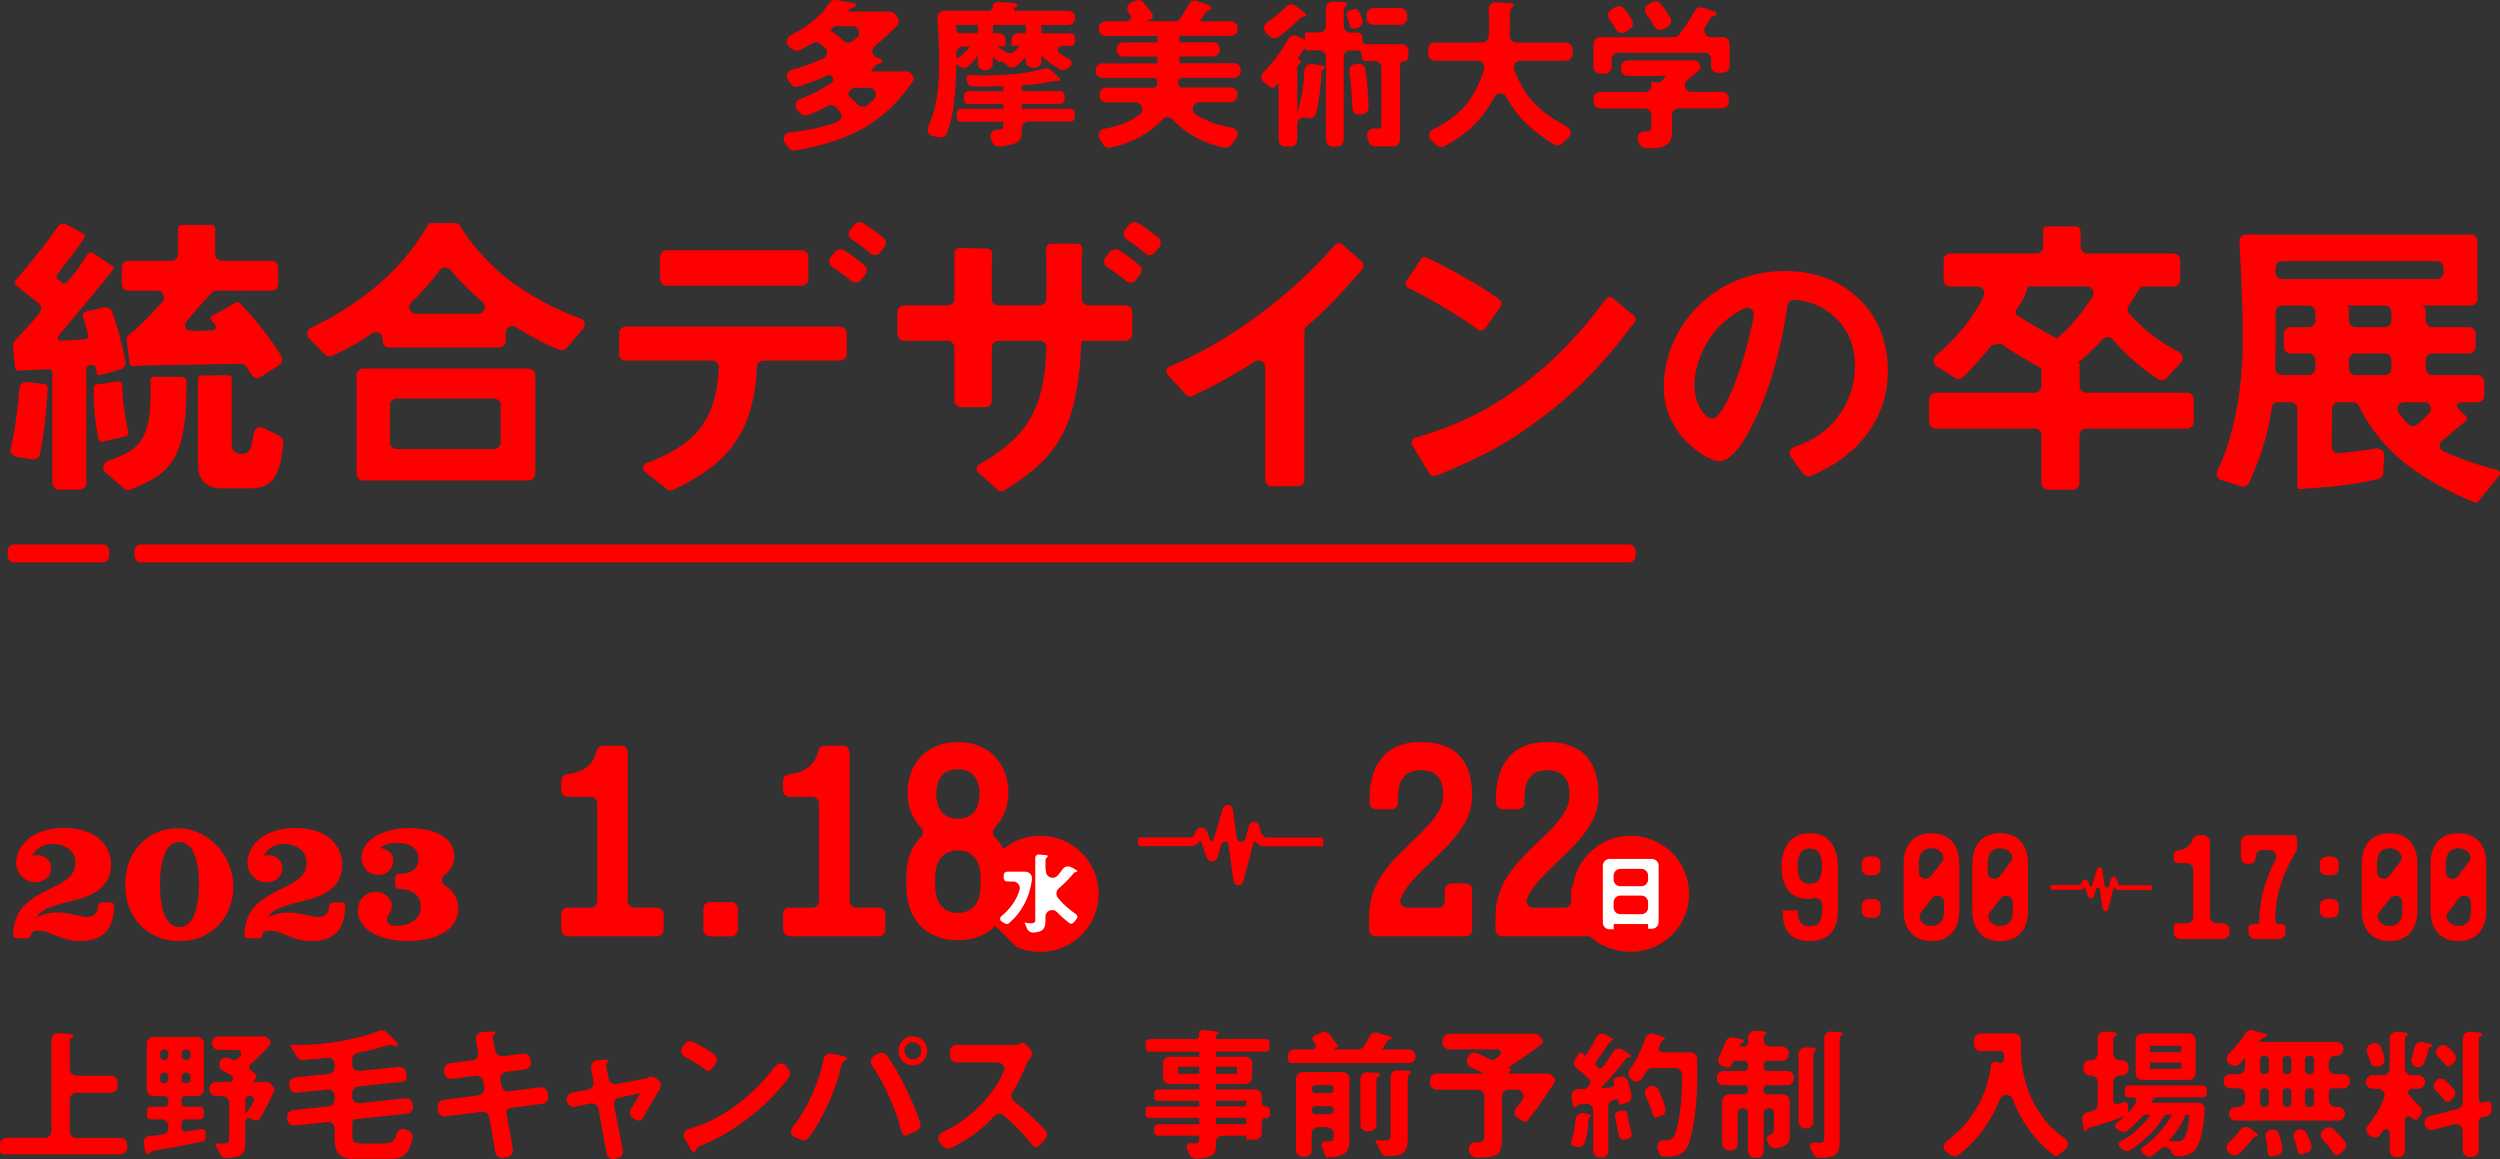 <svg width="220" height="102" viewBox="0 0 220 102" fill="none" xmlns="http://www.w3.org/2000/svg">
<rect x="0" y="0" width="220" height="102" fill="#333333" stroke="none"/>
<g clip-path="url(#clip0_1268_2325)">
<path d="M49.183 30.771C47.927 30.241 46.814 29.69 45.41 28.788C45.015 28.531 44.494 28.81 44.494 29.28V29.985C44.494 30.312 44.23 30.575 43.901 30.575H34.264C33.935 30.575 33.672 30.312 33.672 29.985V29.815C33.672 29.34 33.14 29.067 32.745 29.329C31.143 30.411 30.046 30.941 29.256 31.301C29.032 31.405 28.768 31.356 28.593 31.181L27.211 29.788C26.925 29.504 27.008 29.023 27.37 28.848C30.688 27.258 35.054 24.45 37.67 19.773C37.731 19.669 37.846 19.615 37.967 19.637H40.117C40.314 19.637 40.446 19.773 40.528 19.921C41.115 21.013 43.002 23.396 45.251 24.98C47.576 26.597 49.638 27.532 51.053 28.001C51.454 28.133 51.586 28.624 51.311 28.941L49.869 30.613C49.699 30.804 49.425 30.87 49.189 30.771H49.183ZM43.742 42.278H34.637C34.462 42.278 34.171 42.278 33.995 42.278H31.971C31.642 42.278 31.379 42.016 31.379 41.688V33.028C31.379 32.7 31.642 32.438 31.971 32.438H46.512C46.841 32.438 47.104 32.7 47.104 33.028V41.688C47.104 42.016 46.841 42.278 46.512 42.278H44.384C44.208 42.278 43.918 42.278 43.742 42.278ZM43.473 35.071H34.911C34.582 35.071 34.319 35.334 34.319 35.661V38.929C34.319 39.256 34.582 39.519 34.911 39.519H43.473C43.803 39.519 44.066 39.256 44.066 38.929V35.661C44.066 35.334 43.803 35.071 43.473 35.071ZM38.685 23.784C38.18 24.488 37.451 25.401 36.2 26.597C35.816 26.963 36.069 27.613 36.606 27.613H42.075C42.618 27.613 42.876 26.936 42.464 26.581C41.614 25.854 40.698 24.985 39.612 23.74C39.36 23.456 38.91 23.472 38.691 23.778L38.685 23.784Z" fill="#FF0000"/>
<path d="M66.609 32.301C66.345 38.109 63.998 40.901 59.188 43.125C59.023 43.201 58.831 43.168 58.699 43.054L56.741 41.513C56.494 41.289 56.566 40.885 56.878 40.764C60.943 39.207 63.016 37.295 63.257 32.345C63.274 32.012 62.999 31.733 62.665 31.733H55.074C54.745 31.733 54.481 31.471 54.481 31.143V29.334C54.481 29.007 54.745 28.744 55.074 28.744H73.92C74.249 28.744 74.512 29.007 74.512 29.334V31.143C74.512 31.471 74.249 31.733 73.92 31.733H67.19C66.872 31.733 66.614 31.984 66.603 32.301H66.609ZM58.09 24.554V22.614C58.09 22.287 58.354 22.024 58.683 22.024H70.541C70.87 22.024 71.134 22.287 71.134 22.614V24.554C71.134 24.882 70.87 25.144 70.541 25.144H58.683C58.354 25.144 58.09 24.882 58.09 24.554V24.554ZM74.276 22.013C74.918 22.412 75.511 22.86 76.076 23.346C76.317 23.549 76.344 23.909 76.147 24.155L75.757 24.647C75.549 24.909 75.165 24.942 74.913 24.729C74.381 24.286 73.843 23.876 73.262 23.51C72.96 23.319 72.883 22.915 73.108 22.642L73.503 22.155C73.69 21.926 74.019 21.866 74.271 22.019L74.276 22.013ZM75.927 19.637C76.608 20.035 77.183 20.451 77.749 20.921C77.995 21.128 78.034 21.489 77.836 21.74L77.452 22.221C77.244 22.483 76.86 22.521 76.608 22.303C76.087 21.855 75.555 21.445 74.962 21.074C74.666 20.888 74.606 20.483 74.825 20.216L75.176 19.779C75.357 19.555 75.681 19.489 75.927 19.637V19.637Z" fill="#FF0000"/>
<path d="M95.168 29.99C94.856 37.541 93.194 40.191 88.351 43.174C88.181 43.278 87.956 43.256 87.808 43.119L86.085 41.584C85.872 41.382 85.91 41.027 86.168 40.879C90.314 38.481 91.91 36.099 92.086 30.597C92.097 30.269 91.828 29.99 91.494 29.99H87.874C87.544 29.99 87.281 30.252 87.281 30.58V35.241C87.281 35.569 87.018 35.831 86.689 35.831H84.583C84.254 35.831 83.99 35.569 83.99 35.241V30.58C83.99 30.252 83.727 29.99 83.398 29.99H79.569C79.24 29.99 78.977 29.728 78.977 29.4V27.466C78.977 27.138 79.24 26.876 79.569 26.876H83.398C83.727 26.876 83.99 26.614 83.99 26.286V22.27C83.99 22.002 84.221 21.8 84.484 21.828L86.881 21.871C87.495 21.953 87.276 22.603 87.276 22.926V26.286C87.276 26.614 87.539 26.876 87.868 26.876H91.499C91.823 26.876 92.091 26.608 92.091 26.286C92.091 24.456 92.091 23.15 92.053 21.899C92.048 21.625 92.289 21.407 92.563 21.445H94.872C95.432 21.522 95.191 22.396 95.191 22.767V26.28C95.191 26.608 95.454 26.87 95.783 26.87H99.052C99.381 26.87 99.644 27.133 99.644 27.46V29.395C99.644 29.723 99.381 29.985 99.052 29.985H95.163L95.168 29.99ZM98.465 22.013C99.107 22.412 99.699 22.86 100.264 23.346C100.505 23.549 100.533 23.909 100.335 24.155L99.946 24.647C99.737 24.909 99.353 24.942 99.101 24.729C98.569 24.286 98.032 23.876 97.45 23.51C97.149 23.319 97.072 22.915 97.297 22.642L97.692 22.155C97.878 21.926 98.207 21.866 98.46 22.019L98.465 22.013ZM100.116 19.637C100.796 20.035 101.372 20.451 101.937 20.921C102.184 21.128 102.222 21.489 102.025 21.74L101.641 22.221C101.432 22.483 101.048 22.521 100.796 22.303C100.275 21.855 99.743 21.445 99.151 21.074C98.854 20.888 98.794 20.483 99.013 20.216L99.365 19.779C99.546 19.555 99.869 19.489 100.116 19.637V19.637Z" fill="#FF0000"/>
<path d="M119.078 24.603C117.805 26.046 116.511 27.466 115.008 28.674C114.871 28.783 114.788 28.947 114.788 29.127V42.207C114.788 42.535 114.525 42.797 114.196 42.797H111.931C111.602 42.797 111.338 42.535 111.338 42.207V32.307C111.338 31.842 110.823 31.558 110.428 31.815C108.953 32.76 107.345 33.7 104.91 34.858C104.74 34.94 104.532 34.902 104.395 34.765L102.766 32.99C102.546 32.766 102.617 32.389 102.908 32.269C108.168 30.072 113.615 26.007 117.482 21.554C117.641 21.369 117.915 21.347 118.101 21.5L119.835 23.024C120.038 23.183 120.016 23.494 119.878 23.691C119.665 23.991 119.341 24.314 119.078 24.598V24.603Z" fill="#FF0000"/>
<path d="M130.042 29.002C128.775 27.996 125.67 26.161 123.954 25.358C123.707 25.243 123.625 24.937 123.767 24.713C123.767 24.713 124.859 23.112 125.018 22.855C125.177 22.598 125.341 22.576 125.577 22.691C127.102 23.374 130.497 25.232 131.962 26.379C132.148 26.527 132.186 26.789 132.055 26.98L130.695 28.903C130.547 29.116 130.245 29.166 130.042 29.002V29.002ZM136.997 35.717C132.883 39.038 130.366 40.18 127.173 41.541C127.025 41.606 126.054 42.136 125.824 41.732L124.283 39.175C124.135 38.918 124.272 38.607 124.557 38.519C126.817 37.836 129.971 36.864 133.87 33.952C137.567 31.209 140.013 28.073 141.313 26.325C141.494 26.079 141.867 26.084 142.037 26.335L143.853 27.838C143.963 27.996 143.957 28.204 143.842 28.357C142.745 29.81 140.31 33.034 136.991 35.711L136.997 35.717Z" fill="#FF0000"/>
<path d="M182.988 38.306V42.502C182.988 42.829 182.725 43.092 182.395 43.092H180.24C179.911 43.092 179.647 42.829 179.647 42.502V38.306C179.647 37.978 179.384 37.715 179.055 37.715H170.356C170.027 37.715 169.764 37.453 169.764 37.125V35.153C169.764 34.825 170.027 34.563 170.356 34.563H179.055C179.384 34.563 179.647 34.301 179.647 33.973V32.41C179.647 32.083 179.933 31.826 180.262 31.864C180.481 31.886 180.607 31.623 180.448 31.471L180.267 31.29C180.02 31.044 180.037 30.64 180.306 30.422C180.646 30.143 181.041 29.771 182.017 28.854C182.401 28.471 183.246 27.515 184.145 26.105C184.392 25.717 184.107 25.209 183.641 25.209H178.309L178.326 24.963C178.704 25.149 177.87 26.657 177.788 26.739C177.75 26.777 177.558 27.078 177.41 27.313C177.316 27.46 177.355 27.646 177.497 27.744C178.145 28.187 180.075 29.318 181.167 29.859C181.49 30.017 181.589 30.433 181.381 30.722L180.042 32.612C178.792 31.968 176.921 30.864 176.082 30.241L175.271 30.356C174.272 31.629 173.482 32.449 172.769 33.17C172.572 33.366 172.27 33.399 172.034 33.252L170.433 32.246C170.093 32.033 170.065 31.558 170.372 31.296C172.095 29.826 173.587 28.099 174.563 26.067C174.755 25.674 174.47 25.215 174.031 25.215H171.629C171.299 25.215 171.036 24.953 171.036 24.625V22.898C171.036 22.57 171.299 22.308 171.629 22.308H179.198C179.527 22.308 179.79 22.046 179.79 21.718V20.237C179.79 20.052 179.944 19.91 180.13 19.921H182.631C183.032 19.921 183.103 20.276 183.103 20.489V21.718C183.103 22.046 183.366 22.308 183.695 22.308H191.265C191.594 22.308 191.857 22.57 191.857 22.898V24.625C191.857 24.953 191.594 25.215 191.265 25.215H188.528C188.259 25.215 187.738 26.313 187.683 26.368C187.65 26.4 187.48 26.663 187.321 26.903C187.173 27.127 187.195 27.427 187.376 27.624C188.999 29.384 190.53 30.356 191.747 30.979C192.093 31.159 192.181 31.613 191.917 31.902L190.661 33.263C190.464 33.476 190.14 33.514 189.899 33.355C188.039 32.126 186.838 30.935 185.906 29.87C185.675 29.608 185.27 29.602 185.034 29.859C184.425 30.52 183.832 31.066 183.246 31.618C183.087 31.771 182.911 31.809 182.856 31.858C182.807 31.902 183.015 31.886 183.015 32.033C183.015 32.41 183.004 32.929 183.004 33.033V33.973C183.004 34.301 183.268 34.563 183.597 34.563H192.455C192.784 34.563 193.047 34.825 193.047 35.153V37.125C193.047 37.453 192.784 37.715 192.455 37.715H183.597C183.268 37.715 183.004 37.978 183.004 38.306H182.988Z" fill="#FF0000"/>
<path d="M218.091 44.13C218.003 44.218 217.872 44.25 217.757 44.207C216.874 43.884 213.945 42.562 211.778 40.863C209.332 38.945 208.169 36.902 207.577 35.716C207.478 35.514 207.275 35.394 207.05 35.394H205.805C205.481 35.394 205.218 35.656 205.213 35.978L205.191 39.3C205.191 39.656 205.498 39.934 205.854 39.891C206.809 39.77 208.142 39.65 209.107 39.47C209.48 39.404 209.82 39.699 209.804 40.076L209.727 41.622C209.716 41.89 209.518 42.114 209.261 42.169C205.975 42.885 204.127 42.868 202.591 43.032C202.415 43.065 202.163 43.076 202.169 42.71C202.174 42.169 202.185 41.098 202.174 40.639C202.174 40.524 202.174 40.213 202.174 40.093V35.978C202.174 35.651 201.911 35.388 201.582 35.388H200.501C200.21 35.388 199.958 35.602 199.92 35.886C199.673 37.618 199.119 39.923 197.918 42.48C197.792 42.748 197.484 42.879 197.199 42.792L195.477 42.245C195.131 42.136 194.967 41.754 195.126 41.431C195.482 40.71 195.943 39.645 196.349 38.093C196.969 35.815 197.369 33.077 197.369 29.832C197.369 27.28 197.227 24.106 197.079 21.254C197.062 20.915 197.331 20.637 197.671 20.637H217.428C217.757 20.637 218.02 20.899 218.02 21.227V26.297C218.02 26.625 217.757 26.887 217.428 26.887H213.012C213.391 26.942 213.467 27.171 213.467 27.275V28.204C213.467 28.532 213.731 28.794 214.06 28.794H217.263C217.592 28.794 217.855 29.056 217.855 29.384V30.515C217.855 30.843 217.592 31.105 217.263 31.105H214.06C213.731 31.105 213.467 31.367 213.467 31.695V32.422C213.467 32.749 213.731 33.012 214.06 33.012H218.02C218.349 33.012 218.612 33.274 218.612 33.602V34.809C218.612 35.137 218.349 35.399 218.02 35.399H216.512C216.215 35.399 216.078 35.76 216.298 35.957L217.044 36.667C217.208 36.809 217.06 37 216.885 37.137C216.534 37.426 215.667 38.126 214.932 38.76C214.553 39.087 214.614 39.519 215.064 39.737C216.325 40.344 218.623 41.098 219.748 41.36C219.989 41.415 220.077 41.715 219.901 41.896L218.08 44.141L218.091 44.13ZM203.161 31.105H201.571C201.242 31.105 200.978 30.843 200.978 30.515V29.384C200.978 29.056 201.242 28.794 201.571 28.794H203.161C203.49 28.794 203.754 28.532 203.754 28.204V27.477C203.754 27.149 203.49 26.887 203.161 26.887H200.841C200.512 26.887 200.249 27.149 200.249 27.477V29.947C200.249 30.444 200.249 31.356 200.216 32.394C200.205 32.728 200.474 33.001 200.808 33.001H203.156C203.485 33.001 203.748 32.739 203.748 32.411V31.684C203.748 31.356 203.485 31.094 203.156 31.094L203.161 31.105ZM214.438 22.981H200.841C200.512 22.981 200.249 23.243 200.249 23.571V23.975C200.249 24.303 200.512 24.565 200.841 24.565H214.438C214.767 24.565 215.031 24.303 215.031 23.975V23.571C215.031 23.243 214.767 22.981 214.438 22.981ZM210.451 27.483C210.451 27.155 210.187 26.892 209.858 26.892H206.414C206.776 26.969 206.71 27.297 206.71 27.395V28.204C206.71 28.532 206.973 28.794 207.302 28.794H209.864C210.193 28.794 210.456 28.532 210.456 28.204V27.477L210.451 27.483ZM209.858 31.105H207.297C206.968 31.105 206.705 31.367 206.705 31.695V32.422C206.705 32.749 206.968 33.012 207.297 33.012H209.858C210.187 33.012 210.451 32.749 210.451 32.422V31.695C210.451 31.367 210.187 31.105 209.858 31.105ZM211.071 36.323C211.389 36.76 211.685 37.088 211.932 37.328C212.14 37.536 212.475 37.552 212.705 37.372C213.105 37.044 213.451 36.716 213.764 36.372C214.104 35.995 213.829 35.394 213.319 35.394H211.559C211.082 35.394 210.796 35.935 211.076 36.323H211.071Z" fill="#FF0000"/>
<path d="M164.58 37.797C162.946 40.207 160.741 41.288 159.364 41.868C159.112 41.977 158.821 41.889 158.656 41.665L157.614 40.223C157.384 39.901 157.527 39.447 157.905 39.322C158.964 38.972 160.329 38.365 161.498 36.972C162.979 35.235 163.242 33.23 163.242 32.164C163.242 30.837 162.852 29.219 161.498 27.935C160.253 26.755 158.892 26.471 157.949 26.367C157.631 26.335 157.345 26.559 157.296 26.875C156.506 32.284 155.141 35.502 154.367 37.065C153.638 38.562 152.524 40.589 151.263 40.589C150.391 40.589 146.414 38.415 146.414 34.093C146.414 28.733 150.851 23.849 157.11 23.849C162.156 23.849 166.132 27.253 166.132 32.64C166.132 34.765 165.48 36.459 164.58 37.786V37.797ZM151.531 28.498C149.809 30.143 149.107 32.388 149.107 33.863C149.107 35.819 150.221 36.836 150.659 36.836C151.811 36.836 153.654 31.558 154.334 27.777C154.417 27.318 153.945 26.947 153.512 27.138C152.925 27.405 152.245 27.81 151.531 28.504V28.498Z" fill="#FF0000"/>
<path d="M4.201 34.23C4.07 36.453 3.828 38.491 3.505 39.967C3.439 40.273 3.143 40.469 2.83 40.42C2.419 40.349 1.854 40.256 1.421 40.185C1.08 40.13 0.867 39.803 0.943 39.469C1.174 38.519 1.475 37 1.711 34.17C1.739 33.842 2.029 33.596 2.364 33.629L3.834 33.782C3.916 33.782 4.223 33.864 4.201 34.23V34.23ZM8.518 32.798C8.485 32.607 8.458 32.465 8.436 32.345C8.408 32.203 8.271 32.11 8.129 32.126C8.035 32.137 7.953 32.143 7.86 32.154C7.717 32.165 7.602 32.285 7.602 32.427V42.496C7.602 42.824 7.339 43.086 7.01 43.086H5.205C4.876 43.086 4.613 42.824 4.613 42.496V32.804C4.613 32.623 4.459 32.476 4.278 32.487C3.675 32.514 2.358 32.563 1.843 32.607C1.519 32.634 1.355 32.634 1.327 32.312L1.141 30.465C1.141 30.198 1.218 30.061 1.415 29.864C2.029 29.253 3.006 28.138 3.51 27.493C3.702 27.247 3.658 26.881 3.417 26.685C3.017 26.357 2.682 26.144 1.426 25.116C1.294 25.013 1.267 24.822 1.366 24.685C1.366 24.685 4.185 21.358 5.073 19.959C5.244 19.691 5.584 19.604 5.858 19.757L7.366 20.587C7.58 20.718 7.443 20.921 7.251 21.194C6.384 22.488 5.984 22.866 5.03 24.16C4.942 24.281 4.964 24.45 5.063 24.554C5.128 24.625 5.397 24.789 5.441 24.838C5.584 24.985 5.808 24.947 5.946 24.789C6.949 23.614 7.306 22.942 7.706 22.379C7.81 22.232 7.986 22.161 8.145 22.248L9.884 23.395C10.235 23.581 9.67 24.04 9.533 24.226C9.023 24.974 6.598 27.805 5.172 29.526C5.002 29.733 5.052 29.995 5.32 29.985C5.693 29.974 7.108 29.881 7.47 29.864C7.673 29.854 7.816 29.657 7.761 29.46C7.64 29.007 7.437 28.242 7.306 27.837C7.246 27.657 7.355 27.466 7.536 27.428L9.171 27.056C9.461 26.991 9.758 27.143 9.856 27.422C10.361 28.804 10.772 30.383 11.047 31.815C11.101 32.11 10.926 32.4 10.635 32.487L9.017 32.973C8.699 33.066 8.534 32.968 8.507 32.804L8.518 32.798ZM8.661 38.617C8.299 36.798 8.227 35.306 8.244 34.148C8.244 33.995 8.359 33.864 8.513 33.836C8.907 33.771 9.933 33.645 10.377 33.569C10.569 33.536 10.745 33.683 10.75 33.875C10.794 35.328 10.964 36.606 11.288 38.005C11.326 38.175 11.228 38.344 11.063 38.388L9.061 38.858C8.88 38.907 8.699 38.792 8.661 38.612V38.617ZM16.411 33.978C16.422 40.879 14.612 41.797 11.491 43.07C11.282 43.152 11.041 43.114 10.871 42.966L9.28 41.562C8.94 41.261 9.056 40.715 9.478 40.568C12.253 39.59 13.438 38.83 13.241 33.443C13.235 33.279 13.367 33.148 13.531 33.159H15.895C16.488 33.192 16.427 33.481 16.411 33.984V33.978ZM22.132 32.979C21.989 32.738 21.841 32.503 21.687 32.268C21.578 32.099 21.386 32.001 21.177 32.006C19.098 32.072 12.643 32.121 11.902 32.203C11.858 32.203 11.447 32.29 11.419 31.995L11.134 29.854C11.107 29.657 11.332 29.477 11.524 29.318C12.659 28.389 13.581 27.346 14.288 26.553C14.628 26.171 14.354 25.576 13.844 25.576H11.31C10.981 25.576 10.717 25.313 10.717 24.985V23.538C10.717 23.21 10.981 22.948 11.31 22.948H15.084C15.413 22.948 15.676 22.685 15.676 22.357V20.074C15.676 19.915 15.807 19.79 15.966 19.795H18.61C19.016 19.822 18.934 20.32 18.934 20.401V22.357C18.934 22.685 19.197 22.948 19.526 22.948H23.887C24.216 22.948 24.479 23.21 24.479 23.538V24.985C24.479 25.313 24.216 25.576 23.887 25.576H19.115C18.994 25.576 18.852 25.57 18.594 25.816C18.045 26.351 17.201 27.351 16.52 28.149C16.065 28.684 16.268 29.116 16.976 29.116C17.607 29.116 18.243 29.121 18.703 29.078C18.961 29.05 19.082 28.755 18.917 28.553C18.753 28.351 18.78 28.395 18.605 28.198C18.501 28.078 18.517 27.892 18.649 27.794L20.738 26.641C20.848 26.559 21.007 26.57 21.106 26.674C22.324 27.93 23.563 29.422 24.748 31.323C24.918 31.596 24.836 31.951 24.567 32.126L22.96 33.164C22.68 33.345 22.302 33.257 22.132 32.973V32.979ZM22.11 42.977H19.471C17.936 42.977 17.425 41.879 17.425 41.076V33.323C17.425 33.164 17.557 33.039 17.716 33.044L20.064 33.017C20.415 33.044 20.387 33.301 20.387 33.377V39.114C20.387 39.464 20.546 39.945 21.221 39.945C21.896 39.945 22.088 39.721 22.34 38.093C22.4 37.699 22.834 37.475 23.19 37.656L24.605 38.366C24.819 38.475 24.951 38.705 24.929 38.945C24.693 41.627 24.112 42.972 22.11 42.972V42.977Z" fill="#FF0000"/>
<path d="M69.39 13.02L69.077 12.577C68.814 12.211 69.044 11.703 69.494 11.654C70.849 11.507 72.247 11.244 73.651 10.747C74.052 10.605 74.183 10.102 73.898 9.791C73.783 9.665 73.662 9.54 73.536 9.414C73.35 9.228 73.059 9.19 72.829 9.316C72.105 9.725 71.611 9.938 71.09 10.124C70.876 10.201 70.635 10.146 70.47 9.982L70.18 9.687C69.878 9.387 69.993 8.878 70.393 8.725C71.463 8.321 72.401 7.813 73.174 7.278C73.542 7.026 73.218 6.458 72.812 6.644C72.11 6.961 71.271 7.294 70.278 7.611C70.042 7.687 69.785 7.611 69.631 7.414L69.368 7.081C69.104 6.748 69.275 6.256 69.686 6.147C70.898 5.824 71.77 5.464 72.439 5.147C72.818 4.972 72.9 4.464 72.587 4.185C72.456 4.065 72.319 3.956 72.159 3.836C71.962 3.688 71.693 3.677 71.485 3.808C71.156 4.016 70.832 4.196 70.41 4.409C70.207 4.513 69.96 4.491 69.779 4.355L69.466 4.12C69.121 3.857 69.176 3.322 69.565 3.125C71.606 2.087 72.483 1.044 72.982 0.262C73.114 0.06 73.35 -0.044 73.586 0L74.99 0.251C75.165 0.279 75.33 0.355 75.33 0.47C75.33 0.557 75.269 0.601 75.209 0.618C75.165 0.645 74.913 0.689 74.869 0.721C74.825 0.749 74.661 0.973 74.617 1.016H78.286C78.467 1.016 78.637 1.098 78.752 1.24L78.966 1.514C79.153 1.748 79.136 2.082 78.922 2.289C78.489 2.726 77.754 3.409 76.975 4.06C76.624 4.349 76.734 4.912 77.162 5.065L77.403 5.152C77.524 5.196 77.655 5.256 77.655 5.387C77.655 5.491 77.595 5.518 77.568 5.535C77.496 5.562 77.167 5.639 77.112 5.699C77.036 5.77 76.701 6.201 76.613 6.289H79.833C79.943 6.289 80.052 6.338 80.118 6.425L80.332 6.693C80.436 6.819 80.442 7.004 80.349 7.136C78.226 10.195 75.632 12.266 69.982 13.255C69.757 13.293 69.527 13.2 69.395 13.014L69.39 13.02ZM73.46 2.295C73.295 2.442 73.284 2.459 73.048 2.661C73.481 2.934 73.86 3.245 74.216 3.595C74.425 3.797 74.748 3.83 74.984 3.655C75.127 3.551 75.258 3.448 75.385 3.344C75.812 2.989 75.566 2.3 75.012 2.3H73.46V2.295ZM75.012 7.808C74.918 7.884 74.858 7.933 74.798 7.988C74.622 8.135 74.617 8.398 74.798 8.551C75.023 8.742 75.264 8.966 75.516 9.223C75.73 9.441 76.081 9.463 76.317 9.266C76.509 9.108 76.701 8.939 76.904 8.736C77.277 8.365 77.014 7.726 76.487 7.726H75.253C75.165 7.726 75.083 7.753 75.017 7.808H75.012Z" fill="#FF0000"/>
<path d="M93.94 6.027C93.754 6.18 93.49 6.207 93.276 6.092C92.684 5.775 92.229 5.464 91.658 4.896V5.366C91.658 5.693 91.395 5.956 91.066 5.956H90.857C90.528 5.956 90.265 5.693 90.265 5.366V4.999C90.062 5.245 89.766 5.551 89.47 5.792C89.256 5.967 88.949 5.977 88.724 5.808L88.153 5.366L87.978 5.486C87.758 5.366 87.567 5.207 87.374 5.016V5.59C87.374 5.917 87.111 6.18 86.782 6.18H86.634C86.305 6.18 86.042 5.917 86.042 5.59V4.896C85.762 5.273 85.46 5.584 85.18 5.83C84.967 6.021 84.648 6.027 84.424 5.846L84.155 5.633C84.089 8.436 83.924 10.163 83.343 11.698C83.239 11.966 82.965 12.13 82.685 12.08L82.125 11.982C81.747 11.916 81.538 11.518 81.687 11.168C82.246 9.862 82.652 8.463 82.652 5.486C82.652 4.333 82.575 2.803 82.493 1.568C82.471 1.23 82.74 0.945 83.08 0.945H87.007C87.21 0.945 87.374 0.782 87.374 0.579V0.552C87.374 0.344 87.55 0.175 87.758 0.186L89.069 0.241C89.289 0.257 89.541 0.328 89.541 0.492C89.541 0.552 89.453 0.612 89.393 0.64C89.228 0.727 89.228 0.76 89.228 0.951H94.011C94.34 0.951 94.604 1.213 94.604 1.541V1.612C94.604 1.94 94.34 2.202 94.011 2.202H91.647V2.94H94.231C94.434 2.94 94.598 3.104 94.598 3.306V3.672C94.598 3.874 94.434 4.038 94.231 4.038H93.463C93.101 4.038 92.953 4.497 93.249 4.704C93.496 4.879 93.786 5.06 94.105 5.223C94.34 5.344 94.379 5.661 94.176 5.83L93.934 6.032L93.94 6.027ZM86.047 2.191H84.127C84.138 2.251 84.144 2.41 84.149 2.574C84.155 2.77 84.319 2.929 84.517 2.929H86.047V2.191V2.191ZM84.758 4.087C84.435 4.087 84.171 4.349 84.166 4.672C84.166 4.852 84.16 5.032 84.155 5.18C84.435 5.049 85.01 4.546 85.378 4.093H84.758V4.087ZM90.506 10.704C90.177 10.704 89.914 10.966 89.914 11.294V11.763C89.914 12.687 88.707 12.845 87.912 12.883C87.671 12.894 87.446 12.758 87.347 12.539L87.21 12.239C87.034 11.856 87.314 11.43 87.737 11.419C88.269 11.403 88.307 11.294 88.307 10.917V10.709H84.544C84.341 10.709 84.177 10.545 84.177 10.343V9.95C84.177 9.747 84.341 9.583 84.544 9.583H88.307V9.157H85.208C85.005 9.157 84.841 8.993 84.841 8.791V8.398C84.841 8.196 85.005 8.032 85.208 8.032H88.307V7.589C86.727 7.617 86.157 7.617 85.537 7.611C85.394 7.611 85.268 7.529 85.208 7.398L85.071 7.108C84.95 6.852 85.159 6.557 85.444 6.584C85.959 6.633 86.299 6.649 86.788 6.649C87.583 6.649 88.411 6.589 89.135 6.529C90.495 6.404 91.203 6.229 91.916 6.021C92.119 5.961 92.333 6.021 92.486 6.158L93.112 6.748C93.216 6.835 93.304 6.966 93.304 7.043C93.304 7.119 93.216 7.13 93.172 7.13C93.128 7.13 92.92 7.114 92.876 7.114C92.788 7.114 92.344 7.218 92.24 7.229C91.252 7.403 90.441 7.464 89.919 7.491V8.021H93.315C93.518 8.021 93.682 8.185 93.682 8.387V8.78C93.682 8.982 93.518 9.146 93.315 9.146H89.919V9.573H94.203C94.406 9.573 94.571 9.736 94.571 9.939V10.332C94.571 10.534 94.406 10.698 94.203 10.698H90.512L90.506 10.704ZM90.27 2.186H87.374V2.923H87.89C88.219 2.923 88.483 3.186 88.483 3.513V4.087H87.791C87.89 4.164 88.203 4.415 88.565 4.612C88.784 4.732 89.064 4.704 89.25 4.535C89.497 4.311 89.618 4.185 89.739 4.027H89.014V3.513C89.014 3.186 89.278 2.923 89.607 2.923H90.27V2.186V2.186Z" fill="#FF0000"/>
<path d="M107.702 13.004C106.473 12.714 104.718 12.135 103.155 10.491C102.925 10.25 102.53 10.245 102.305 10.491C101.065 11.862 99.403 12.632 97.703 12.998C97.462 13.053 97.209 12.938 97.083 12.731L96.765 12.217C96.546 11.862 96.765 11.398 97.177 11.332C98.444 11.124 99.508 10.665 100.297 10.065C100.742 9.726 100.495 9.01 99.93 9.01H97.347C97.017 9.01 96.754 8.748 96.754 8.42V8.305C96.754 7.977 97.017 7.715 97.347 7.715H101.471C101.663 7.715 101.817 7.573 101.839 7.382C101.839 7.344 101.844 7.305 101.85 7.262C101.866 7.043 101.702 6.857 101.482 6.857H97.006C96.677 6.857 96.414 6.595 96.414 6.267V6.169C96.414 5.841 96.677 5.579 97.006 5.579H101.866V4.972H98.855C98.526 4.972 98.263 4.71 98.263 4.382V4.328C98.263 4 98.526 3.738 98.855 3.738H101.866V3.164H97.292C96.963 3.164 96.699 2.902 96.699 2.574V2.476C96.699 2.148 96.963 1.885 97.292 1.885H99.168C99.475 1.885 99.65 1.53 99.458 1.29C99.414 1.235 99.37 1.175 99.327 1.121C99.069 0.804 99.206 0.328 99.59 0.197L99.99 0.055C100.221 -0.027 100.478 0.044 100.637 0.23C100.928 0.563 101.186 0.908 101.383 1.186C101.526 1.388 101.433 1.661 101.202 1.743L100.818 1.88H103.385C103.588 1.88 103.775 1.782 103.885 1.607C104.115 1.246 104.367 0.836 104.625 0.367C104.768 0.104 105.075 -0.016 105.354 0.088L106.254 0.421C106.375 0.465 106.594 0.552 106.594 0.716C106.594 0.76 106.578 0.793 106.567 0.82C106.523 0.864 106.227 0.951 106.183 0.995C106.155 1.022 105.651 1.733 105.563 1.875H108.322C108.651 1.875 108.914 2.137 108.914 2.465V2.563C108.914 2.891 108.651 3.153 108.322 3.153H103.791V3.727H106.742C107.071 3.727 107.335 3.989 107.335 4.317V4.371C107.335 4.699 107.071 4.962 106.742 4.962H103.791V5.568H108.591C108.92 5.568 109.183 5.83 109.183 6.158V6.256C109.183 6.584 108.92 6.846 108.591 6.846H104.049C103.852 6.846 103.693 6.999 103.682 7.191C103.682 7.229 103.682 7.262 103.676 7.3C103.66 7.513 103.83 7.699 104.044 7.699H108.3C108.629 7.699 108.892 7.961 108.892 8.289V8.404C108.892 8.731 108.629 8.994 108.3 8.994H105.557C104.971 8.994 104.74 9.759 105.234 10.081C106.166 10.687 107.34 11.053 108.426 11.245C108.859 11.321 109.046 11.835 108.777 12.184L108.322 12.774C108.179 12.96 107.943 13.042 107.718 12.988L107.702 13.004Z" fill="#FF0000"/>
<path d="M123.196 5.748V12.293C123.196 12.621 122.933 12.883 122.604 12.883H121.008C120.75 12.883 120.525 12.72 120.449 12.479L120.322 12.091C120.196 11.709 120.481 11.321 120.887 11.321C121.079 11.321 121.244 11.321 121.293 11.315C121.458 11.299 121.573 11.255 121.573 10.873V5.967C121.573 5.639 121.31 5.376 120.981 5.376H120.196C119.993 5.376 119.829 5.213 119.829 5.01V4.803C119.829 4.601 119.664 4.437 119.461 4.437H118.841C118.512 4.437 118.249 4.699 118.249 5.027V12.304C118.249 12.632 117.986 12.894 117.657 12.894H117.278C116.949 12.894 116.686 12.632 116.686 12.304V5.027C116.686 4.699 116.423 4.437 116.094 4.437H114.837V4.158C114.733 4.322 114.618 4.541 114.201 5.142C114.289 5.185 114.481 5.273 114.481 5.437C114.481 5.508 114.437 5.557 114.377 5.6C114.185 5.775 114.157 5.808 114.157 5.923V9.911C114.547 8.638 114.717 7.622 114.794 6.185C114.81 5.841 115.123 5.584 115.463 5.633L116.313 5.748C116.461 5.764 116.593 5.868 116.593 5.967C116.593 6.098 116.401 6.174 116.313 6.218C116.253 7.502 116.072 8.988 115.814 9.96C115.732 10.272 115.424 10.463 115.106 10.392L114.881 10.343C114.514 10.261 114.157 10.54 114.157 10.916V12.31C114.157 12.638 113.894 12.9 113.565 12.9H113.11C112.781 12.9 112.517 12.638 112.517 12.31V7.305C112.397 7.442 112.331 7.513 112.26 7.595C112.133 7.731 111.92 7.753 111.766 7.638L111.245 7.25C110.954 7.032 110.932 6.617 111.19 6.354C112.046 5.486 112.77 4.497 113.362 3.426C113.516 3.147 113.856 3.033 114.141 3.169L114.837 3.508V2.863H116.094C116.423 2.863 116.686 2.601 116.686 2.273V0.732C116.686 0.394 116.966 0.126 117.306 0.142L118.222 0.186C118.37 0.186 118.545 0.257 118.545 0.394C118.545 0.421 118.529 0.497 118.441 0.558C118.309 0.661 118.249 0.721 118.249 0.836V2.279C118.249 2.606 118.512 2.869 118.841 2.869H119.522C119.725 2.869 119.889 3.033 119.889 3.235V3.53C119.889 3.732 120.054 3.896 120.257 3.896H123.356C123.685 3.896 123.948 4.158 123.948 4.486V5.016C123.948 5.218 123.783 5.382 123.58 5.382H123.564C123.361 5.382 123.196 5.546 123.196 5.748V5.748ZM114.75 1.47C114.585 1.486 114.541 1.486 114.437 1.59C113.719 2.306 113.132 2.792 112.501 3.251C112.265 3.42 111.941 3.399 111.738 3.196L111.415 2.885C111.152 2.628 111.185 2.197 111.486 1.989C112.101 1.563 112.682 1.093 113.208 0.568C113.422 0.355 113.757 0.317 113.998 0.503L114.678 1.022C114.887 1.169 114.931 1.24 114.931 1.317C114.931 1.448 114.827 1.465 114.755 1.481L114.75 1.47ZM118.776 2.246C118.688 1.869 118.606 1.607 118.529 1.415C118.452 1.224 118.556 0.989 118.765 0.929L119.16 0.814C119.341 0.76 119.527 0.853 119.604 1.016C119.714 1.257 119.801 1.481 119.878 1.716C119.982 2.038 119.79 2.382 119.461 2.464L119.225 2.524C119.022 2.574 118.82 2.448 118.776 2.251V2.246ZM119.017 9.523C118.99 8.698 118.924 7.649 118.748 6.305C118.704 5.977 118.935 5.677 119.264 5.639L119.5 5.611C119.812 5.573 120.108 5.792 120.152 6.103C120.317 7.207 120.399 8.239 120.432 9.43C120.438 9.709 120.246 9.96 119.971 10.021L119.736 10.075C119.374 10.157 119.022 9.895 119.011 9.523H119.017ZM120.257 1.585V1.306C120.257 0.978 120.52 0.716 120.849 0.716H123.24C123.569 0.716 123.833 0.978 123.833 1.306V1.585C123.833 1.913 123.569 2.175 123.24 2.175H120.849C120.52 2.175 120.257 1.913 120.257 1.585Z" fill="#FF0000"/>
<path d="M136.717 12.697C134.49 11.288 133.426 10.14 132.559 8.523C132.34 8.119 131.753 8.108 131.528 8.512C130.376 10.594 129.115 11.812 127.091 12.861C126.871 12.976 126.603 12.938 126.422 12.774L125.956 12.359C125.643 12.08 125.72 11.572 126.098 11.392C128.649 10.168 129.872 8.512 130.59 6.103C130.705 5.726 130.42 5.338 130.025 5.338H126.268C125.939 5.338 125.676 5.076 125.676 4.748V4.338C125.676 4.01 125.939 3.748 126.268 3.748H130.426C130.744 3.748 131.002 3.502 131.018 3.185C131.04 2.716 131.04 2.289 131.04 2.131C131.04 1.617 131.029 1.186 131.013 0.814C130.996 0.47 131.287 0.191 131.632 0.208L132.943 0.279C133.048 0.279 133.196 0.295 133.196 0.454C133.196 0.574 133.048 0.705 132.916 0.82C132.888 1.131 132.888 0.94 132.888 1.672C132.888 1.77 132.872 2.492 132.85 3.142C132.839 3.475 133.108 3.748 133.442 3.748H137.792C138.121 3.748 138.384 4.01 138.384 4.338V4.748C138.384 5.076 138.121 5.338 137.792 5.338H133.81C133.399 5.338 133.113 5.748 133.256 6.136C134.062 8.294 135.187 9.725 137.896 11.157C138.253 11.348 138.319 11.829 138.022 12.107L137.452 12.637C137.254 12.818 136.958 12.845 136.728 12.703L136.717 12.697Z" fill="#FF0000"/>
<path d="M150.583 5.818V5.228C150.583 4.901 150.32 4.638 149.991 4.638H142.416C142.087 4.638 141.824 4.901 141.824 5.228V5.889C141.824 6.217 141.56 6.48 141.231 6.48H140.82C140.491 6.48 140.228 6.217 140.228 5.889V3.862C140.228 3.535 140.491 3.272 140.82 3.272H147.27C147.451 3.272 147.621 3.19 147.731 3.054C148.257 2.404 148.746 1.721 149.13 0.978C149.267 0.715 149.568 0.579 149.848 0.672L150.813 0.994C150.901 1.021 151.066 1.125 151.066 1.245C151.066 1.306 151.038 1.316 151.005 1.333C150.962 1.377 150.638 1.453 150.578 1.508C150.419 1.803 150.259 2.076 150.073 2.365C149.821 2.759 150.1 3.272 150.567 3.272H151.609C151.938 3.272 152.201 3.535 152.201 3.862V5.818C152.201 6.146 151.938 6.409 151.609 6.409H151.164C150.835 6.409 150.572 6.146 150.572 5.818H150.583ZM147.72 9.539C147.391 9.539 147.128 9.801 147.128 10.129V11.763C147.128 12.79 146.272 13.041 145.372 13.041H144.835C144.594 13.041 144.38 12.899 144.286 12.681L144.16 12.375C143.99 11.97 144.308 11.533 144.747 11.561C144.846 11.566 144.928 11.572 144.966 11.572C145.219 11.572 145.323 11.353 145.323 11.129V10.129C145.323 9.801 145.06 9.539 144.731 9.539H140.82C140.491 9.539 140.228 9.277 140.228 8.949V8.687C140.228 8.359 140.491 8.097 140.82 8.097H144.731C145.06 8.097 145.323 7.835 145.323 7.507V7.184L145.745 7.255C145.932 7.288 146.124 7.228 146.261 7.091C146.425 6.928 146.508 6.807 146.596 6.682H143.244C142.915 6.682 142.652 6.419 142.652 6.092V5.9C142.652 5.573 142.915 5.31 143.244 5.31H149.141C149.267 5.31 149.382 5.376 149.453 5.48L149.59 5.693C149.689 5.846 149.662 6.048 149.524 6.168C149.223 6.436 148.855 6.742 148.482 7.048C148.055 7.397 148.301 8.091 148.855 8.091H151.548C151.877 8.091 152.141 8.354 152.141 8.681V8.944C152.141 9.271 151.877 9.534 151.548 9.534H147.725L147.72 9.539ZM142.202 2.584C142.032 2.284 141.851 1.999 141.632 1.699C141.423 1.42 141.495 1.021 141.796 0.841L142.153 0.628C142.405 0.475 142.734 0.53 142.921 0.765C143.167 1.071 143.398 1.387 143.617 1.754C143.782 2.027 143.699 2.387 143.425 2.562L143.036 2.808C142.745 2.988 142.367 2.89 142.202 2.589V2.584ZM145.581 2.333C145.378 1.961 145.153 1.611 144.879 1.245C144.67 0.967 144.747 0.568 145.049 0.388L145.378 0.191C145.636 0.038 145.965 0.104 146.151 0.338C146.491 0.776 146.76 1.174 146.979 1.562C147.144 1.846 147.029 2.212 146.738 2.365L146.371 2.562C146.085 2.715 145.734 2.606 145.575 2.327L145.581 2.333Z" fill="#FF0000"/>
<path d="M143.343 47.91H12.429C12.102 47.91 11.836 48.174 11.836 48.5V48.899C11.836 49.225 12.102 49.489 12.429 49.489H143.343C143.67 49.489 143.935 49.225 143.935 48.899V48.5C143.935 48.174 143.67 47.91 143.343 47.91Z" fill="#FF0000"/>
<path d="M9.017 47.91H1.267C0.94 47.91 0.675 48.174 0.675 48.5V48.899C0.675 49.225 0.94 49.489 1.267 49.489H9.017C9.345 49.489 9.61 49.225 9.61 48.899V48.5C9.61 48.174 9.345 47.91 9.017 47.91Z" fill="#FF0000"/>
<path d="M0 101.245V100.721C0 100.393 0.263 100.131 0.592 100.131H3.933C4.256 100.131 4.525 99.869 4.525 99.541V91.498C4.525 91.154 4.821 90.881 5.161 90.914L6.28 91.007C6.357 91.007 6.472 91.045 6.472 91.149C6.472 91.253 6.395 91.291 6.33 91.329C6.253 91.367 6.138 91.422 6.138 91.487V94.072C6.138 94.4 6.401 94.662 6.73 94.662H9.758C10.087 94.662 10.35 94.924 10.35 95.252V95.574C10.35 95.902 10.087 96.164 9.758 96.164H6.73C6.401 96.164 6.138 96.427 6.138 96.754V99.552C6.138 99.88 6.401 100.142 6.73 100.142H10.602C10.931 100.142 11.195 100.404 11.195 100.732V100.989C11.195 101.317 10.931 101.579 10.602 101.579H0.324C0.143 101.579 0 101.431 0 101.256V101.245Z" fill="#FF0000"/>
<path d="M15.402 100.946C15.193 100.984 14.156 101.153 13.91 101.192C13.729 101.219 13.312 101.295 13.235 101.383C13.103 101.514 13.065 101.552 12.988 101.552C12.922 101.552 12.835 101.525 12.818 101.448L12.648 100.678C12.571 100.334 12.824 99.995 13.175 99.968C13.619 99.93 13.915 99.897 14.294 99.853C14.59 99.82 14.82 99.569 14.82 99.268V99.099C14.82 98.771 14.557 98.509 14.228 98.509H13.246C13.065 98.509 12.922 98.361 12.922 98.187V97.722C12.922 97.542 13.07 97.4 13.246 97.4H14.491C14.672 97.4 14.815 97.252 14.815 97.078V96.777C14.815 96.597 14.667 96.455 14.491 96.455H13.509C13.18 96.455 12.917 96.192 12.917 95.865V91.838C12.917 91.51 13.18 91.248 13.509 91.248H17.343C17.672 91.248 17.936 91.51 17.936 91.838V95.865C17.936 96.192 17.672 96.455 17.343 96.455H16.296C16.115 96.455 15.972 96.602 15.972 96.777V97.078C15.972 97.258 16.12 97.4 16.296 97.4H17.607C17.788 97.4 17.93 97.547 17.93 97.722V98.187C17.93 98.367 17.782 98.509 17.607 98.509H16.296C16.115 98.509 15.972 98.656 15.972 98.831V99.257C15.972 99.454 16.153 99.607 16.35 99.574C16.965 99.481 17.376 99.41 17.694 99.35C17.897 99.312 18.084 99.465 18.084 99.667V100.143C18.084 100.296 17.974 100.427 17.826 100.459C17.014 100.629 16.219 100.782 15.407 100.935L15.402 100.946ZM14.491 92.362H14.414C14.233 92.362 14.091 92.51 14.091 92.685V92.947C14.091 93.127 14.239 93.269 14.414 93.269H14.491C14.672 93.269 14.815 93.127 14.815 92.947V92.685C14.815 92.504 14.667 92.362 14.491 92.362ZM14.491 94.395H14.414C14.233 94.395 14.091 94.542 14.091 94.717V95.001C14.091 95.182 14.239 95.324 14.414 95.324H14.491C14.672 95.324 14.815 95.176 14.815 95.001V94.717C14.815 94.537 14.667 94.395 14.491 94.395ZM16.444 92.362H16.301C16.12 92.362 15.977 92.51 15.977 92.685V92.947C15.977 93.127 16.125 93.269 16.301 93.269H16.444C16.625 93.269 16.767 93.127 16.767 92.947V92.685C16.767 92.504 16.619 92.362 16.444 92.362ZM16.444 94.395H16.301C16.12 94.395 15.977 94.542 15.977 94.717V95.001C15.977 95.182 16.125 95.324 16.301 95.324H16.444C16.625 95.324 16.767 95.176 16.767 95.001V94.717C16.767 94.537 16.619 94.395 16.444 94.395ZM22.422 98.591L22.038 98.421C21.824 98.323 21.583 98.482 21.583 98.717V100.662C21.583 101.514 21.281 101.814 19.987 101.918C19.746 101.94 19.515 101.814 19.405 101.601L18.906 100.634H19.674C20.009 100.634 20.168 100.541 20.168 100.219V97.039C20.168 96.711 19.905 96.449 19.576 96.449H19.016C18.687 96.449 18.424 96.187 18.424 95.859V95.81C18.424 95.482 18.687 95.22 19.016 95.22H20.173C20.503 95.22 20.623 94.788 20.343 94.619C20.14 94.499 19.905 94.368 19.614 94.22C19.307 94.067 19.192 93.69 19.362 93.395L19.378 93.362C19.526 93.111 19.839 93.002 20.113 93.111C20.245 93.165 20.36 93.215 20.486 93.275C20.607 93.329 20.744 93.308 20.843 93.22C20.941 93.133 21.035 93.045 21.133 92.947C21.336 92.745 21.194 92.395 20.903 92.395H19.257C18.928 92.395 18.665 92.133 18.665 91.805V91.794C18.665 91.466 18.928 91.204 19.257 91.204H23.283C23.377 91.204 23.47 91.248 23.53 91.319L23.733 91.559C23.837 91.685 23.837 91.865 23.728 91.985C23.344 92.412 22.784 92.996 22.033 93.663C21.879 93.799 21.89 94.051 22.06 94.171C22.214 94.286 22.334 94.379 22.439 94.471C22.565 94.581 22.592 94.761 22.499 94.897L22.28 95.22H23.525C23.618 95.22 23.706 95.258 23.771 95.329L24.068 95.668C24.15 95.761 24.172 95.897 24.123 96.012C23.826 96.662 23.415 97.509 22.839 98.454C22.751 98.596 22.576 98.651 22.428 98.585L22.422 98.591ZM21.907 96.455C21.726 96.455 21.583 96.597 21.583 96.777V98.061C21.945 97.58 22.148 97.269 22.323 96.93C22.439 96.717 22.28 96.455 22.033 96.455H21.907Z" fill="#FF0000"/>
<path d="M31.297 98.47C31.133 98.487 31.006 98.629 31.006 98.793V99.825C31.006 100.486 31.16 100.629 31.796 100.629H33.656C34.446 100.629 34.747 100.426 34.901 99.814C34.994 99.443 35.389 99.246 35.734 99.416L35.981 99.536C36.228 99.656 36.354 99.935 36.294 100.197C35.959 101.694 35.4 101.973 34.33 101.973H30.99C29.91 101.973 29.454 101.366 29.454 100.366V99.323C29.454 98.973 29.147 98.7 28.802 98.738L25.938 99.044C25.615 99.077 25.324 98.842 25.286 98.52L25.269 98.345C25.236 98.022 25.467 97.733 25.79 97.7L28.928 97.356C29.229 97.323 29.454 97.072 29.454 96.771V96.465C29.454 96.116 29.147 95.842 28.802 95.881L26.125 96.165C25.801 96.198 25.511 95.968 25.478 95.646L25.456 95.471C25.417 95.143 25.653 94.853 25.982 94.821L28.928 94.509C29.229 94.477 29.454 94.225 29.454 93.925V93.668C29.454 93.318 29.147 93.045 28.796 93.083C28.264 93.143 27.853 93.182 26.684 93.285C26.454 93.307 26.235 93.193 26.119 92.996L25.505 91.936C25.971 91.963 26.152 91.963 26.361 91.963C27.43 91.963 30.672 91.783 33.387 90.712C33.606 90.625 33.848 90.668 34.018 90.832L34.731 91.521C34.846 91.635 35.005 91.794 35.005 91.909C35.005 92.012 34.928 92.067 34.835 92.067C34.72 92.067 34.572 92.007 34.418 91.952C34.352 91.925 34.276 91.925 34.204 91.952C33.129 92.286 32.422 92.466 31.478 92.652C31.204 92.706 31.001 92.947 31.001 93.231V93.657C31.001 94.007 31.303 94.28 31.654 94.242L35.093 93.881C35.416 93.848 35.707 94.083 35.74 94.406L35.784 94.832C35.806 95.012 35.674 95.17 35.493 95.187L31.522 95.613C31.22 95.646 30.995 95.897 30.995 96.198V96.504C30.995 96.853 31.303 97.126 31.648 97.088L35.669 96.651C35.992 96.618 36.283 96.848 36.321 97.175L36.338 97.35C36.371 97.673 36.14 97.962 35.811 98.001L31.281 98.487L31.297 98.47Z" fill="#FF0000"/>
<path d="M44.565 97.908L45.135 101.137C45.19 101.454 44.982 101.754 44.669 101.814L44.285 101.891C43.956 101.956 43.643 101.738 43.589 101.41L43.062 98.323C43.007 98.012 42.716 97.799 42.404 97.837L39.206 98.246C38.883 98.29 38.592 98.061 38.542 97.744L38.504 97.46C38.46 97.137 38.685 96.837 39.014 96.793L42.102 96.389C42.437 96.345 42.667 96.034 42.607 95.706L42.514 95.154C42.459 94.843 42.168 94.63 41.855 94.668L39.771 94.941C39.447 94.985 39.151 94.755 39.107 94.438L39.08 94.225C39.036 93.903 39.266 93.603 39.59 93.564L41.576 93.313C41.91 93.269 42.141 92.958 42.086 92.63L41.888 91.504C41.828 91.16 42.086 90.838 42.437 90.816L43.177 90.772C43.468 90.761 43.578 90.8 43.578 90.903C43.578 90.958 43.353 91.198 43.364 91.264L43.583 92.472C43.638 92.777 43.929 92.99 44.241 92.952L46.018 92.723C46.337 92.679 46.633 92.903 46.676 93.225L46.709 93.444C46.759 93.766 46.528 94.067 46.199 94.111L44.537 94.324C44.203 94.367 43.972 94.679 44.033 95.012L44.132 95.553C44.186 95.864 44.477 96.072 44.79 96.034L47.532 95.679C47.856 95.635 48.152 95.864 48.196 96.187L48.234 96.482C48.278 96.804 48.048 97.099 47.724 97.137L44.85 97.509C44.658 97.536 44.532 97.711 44.565 97.897V97.908Z" fill="#FF0000"/>
<path d="M56.116 98.591L55.787 98.449C55.458 98.307 55.326 97.913 55.513 97.607C55.584 97.487 55.677 97.334 55.815 97.105C56.067 96.695 56.094 96.651 56.347 96.214L54.493 96.591C54.175 96.657 53.966 96.963 54.032 97.28L54.811 101.23C54.871 101.541 54.674 101.842 54.367 101.918L54.098 101.978C53.769 102.055 53.44 101.842 53.379 101.508L52.672 97.58C52.611 97.252 52.293 97.039 51.97 97.105L50.604 97.389C50.324 97.449 50.039 97.296 49.935 97.034L49.902 96.957C49.765 96.613 49.973 96.231 50.341 96.159L51.761 95.886C52.079 95.826 52.288 95.52 52.233 95.203L52.014 94.012C51.953 93.679 52.189 93.362 52.529 93.319L53.171 93.247C53.237 93.231 53.516 93.22 53.516 93.368C53.516 93.395 53.516 93.422 53.407 93.553C53.379 93.592 53.313 93.684 53.324 93.756L53.566 94.941C53.632 95.258 53.939 95.46 54.257 95.4L56.807 94.914C56.884 94.903 56.955 94.865 57.016 94.826C57.213 94.69 57.476 94.723 57.668 94.865L57.904 95.04C58.151 95.22 58.222 95.558 58.063 95.815C57.624 96.547 57.208 97.258 56.528 98.449C56.445 98.596 56.259 98.656 56.105 98.591H56.116Z" fill="#FF0000"/>
<path d="M62.139 94.176C61.585 93.75 60.959 93.356 60.263 92.996C59.956 92.837 59.857 92.444 60.044 92.154L60.214 91.892C60.378 91.641 60.696 91.553 60.971 91.685C61.579 91.974 62.237 92.34 62.83 92.761C63.093 92.947 63.164 93.313 62.978 93.581L62.616 94.105C62.506 94.263 62.287 94.296 62.139 94.176V94.176ZM66.329 98.017C64.327 99.629 63.082 100.219 61.546 100.874C61.387 100.94 61.267 101.077 61.212 101.24C61.184 101.328 61.146 101.393 61.091 101.393C61.009 101.393 60.894 101.311 60.795 101.142L60.252 100.219C60.06 99.885 60.225 99.459 60.597 99.356C61.662 99.061 63.115 98.514 64.815 97.241C66.412 96.055 67.547 94.722 68.243 93.815C68.485 93.499 68.968 93.515 69.198 93.843L69.412 94.149C69.554 94.356 69.554 94.635 69.401 94.837C68.825 95.591 67.843 96.793 66.329 98.011V98.017Z" fill="#FF0000"/>
<path d="M74.463 93.253C74.425 93.291 74.183 93.411 74.145 93.466C74.09 93.52 73.876 94.422 73.827 94.597C72.977 97.449 71.863 99.159 71.183 100.099C71.024 100.317 70.739 100.399 70.492 100.301L69.987 100.104C69.62 99.962 69.494 99.509 69.735 99.203C71.139 97.449 72.05 95.231 72.494 93.171C72.565 92.848 72.873 92.641 73.202 92.712L74.227 92.941C74.266 92.952 74.545 93.023 74.545 93.154C74.545 93.209 74.507 93.236 74.463 93.258V93.253ZM79.367 99.656C78.889 97.76 77.847 95.351 76.734 93.755C76.536 93.471 76.624 93.083 76.926 92.914L77.277 92.717C77.546 92.564 77.88 92.641 78.056 92.892C79.092 94.373 80.261 96.662 80.974 98.798C81.067 99.082 80.924 99.388 80.656 99.514L79.833 99.886C79.641 99.973 79.421 99.864 79.372 99.662L79.367 99.656ZM80.326 93.755C79.646 93.755 79.07 93.182 79.07 92.466C79.07 91.75 79.63 91.188 80.326 91.188C81.023 91.188 81.594 91.772 81.594 92.466C81.594 93.16 81.018 93.755 80.326 93.755ZM80.326 91.718C79.899 91.718 79.591 92.078 79.591 92.46C79.591 92.87 79.926 93.22 80.326 93.22C80.727 93.22 81.072 92.887 81.072 92.46C81.072 92.062 80.754 91.718 80.326 91.718Z" fill="#FF0000"/>
<path d="M90.912 100.819C89.975 99.688 89.185 98.88 88.34 98.159C88.099 97.951 87.737 97.967 87.523 98.197C86.634 99.147 85.669 100.016 83.722 101.011C83.492 101.131 83.206 101.082 83.025 100.896L82.74 100.601C82.455 100.311 82.548 99.831 82.915 99.656C83.843 99.219 85.126 98.481 86.415 97.121C87.424 96.05 87.984 95.072 88.329 94.323C88.51 93.935 88.219 93.493 87.792 93.493H84.188C83.859 93.493 83.596 93.23 83.596 92.903V92.537C83.596 92.209 83.859 91.947 84.188 91.947H89.432C89.552 91.947 89.678 91.919 89.766 91.843C89.909 91.717 90.117 91.728 90.243 91.865L90.671 92.334C90.874 92.558 90.885 92.903 90.671 93.121C90.545 93.247 90.435 93.4 90.359 93.586C89.958 94.52 89.717 95.104 89.092 96.121C88.933 96.377 88.993 96.705 89.229 96.891C90.21 97.672 91.11 98.541 91.971 99.448C92.185 99.672 92.185 100.027 91.971 100.257L91.423 100.841C91.285 100.989 91.05 100.978 90.918 100.825L90.912 100.819Z" fill="#FF0000"/>
<path d="M181.145 101.655C181.03 101.754 180.86 101.754 180.739 101.655C180.119 101.169 179.127 100.328 178.172 98.847C177.679 98.071 177.344 97.35 177.114 96.727C176.927 96.23 176.231 96.219 176.022 96.705C175.145 98.781 173.987 100.399 172.347 101.628C172.144 101.781 171.859 101.781 171.651 101.628L171.3 101.382C170.971 101.153 170.965 100.666 171.289 100.432C172.002 99.912 172.94 99.098 173.768 97.798C174.804 96.153 175.095 94.645 175.216 93.717C175.243 93.525 175.43 93.4 175.616 93.449L175.962 93.536C176.176 93.591 176.379 93.422 176.362 93.198C176.351 93.078 176.346 92.952 176.346 92.81C176.34 92.635 176.198 92.493 176.022 92.493H174.305C173.976 92.493 173.713 92.231 173.713 91.903V91.542C173.713 91.214 173.976 90.952 174.305 90.952H177.256C177.596 90.952 177.86 91.231 177.849 91.57C177.838 91.805 177.838 92.045 177.838 92.258C177.838 93.629 178.073 95.389 179.033 97.175C179.905 98.787 180.953 99.683 181.726 100.197C182.061 100.421 182.083 100.896 181.77 101.142L181.145 101.644V101.655Z" fill="#FF0000"/>
<path d="M189.746 96.574C189.619 96.574 189.51 96.645 189.455 96.76C189.406 96.864 189.351 96.962 189.301 97.044H193.42C193.761 97.044 194.029 97.328 194.013 97.662C193.942 98.902 193.706 100.371 193.322 100.978C192.993 101.491 192.483 101.705 191.698 101.759C191.44 101.781 191.194 101.633 191.1 101.393L191.073 101.322C190.919 100.951 190.442 100.83 190.14 101.098C189.916 101.3 189.652 101.513 189.329 101.737C189.219 101.814 189.071 101.814 188.961 101.737L188.583 101.486C188.391 101.36 188.385 101.082 188.572 100.956C189.789 100.12 190.711 98.902 191.133 98.104H190.673C190.557 98.104 190.453 98.164 190.393 98.263C190.184 98.623 189.811 99.224 189.208 99.798C188.681 100.311 188.111 100.77 187.508 101.18C187.305 101.317 187.036 101.311 186.833 101.169L186.592 101C186.394 100.863 186.411 100.568 186.619 100.453C188.067 99.656 189.005 98.465 189.241 98.099H188.791C188.698 98.099 188.605 98.142 188.544 98.213C188.062 98.765 187.656 99.148 187.25 99.475C187.047 99.639 186.762 99.65 186.548 99.503L186.285 99.328C186.098 99.202 186.087 98.929 186.274 98.798C186.482 98.65 186.707 98.47 187.02 98.202C186.137 98.541 184.705 99.016 184.332 99.109C183.849 99.224 183.8 99.24 183.723 99.328C183.581 99.486 183.542 99.535 183.476 99.535C183.449 99.535 183.4 99.508 183.383 99.443L183.24 98.547C183.191 98.241 183.389 97.951 183.696 97.88C183.844 97.847 183.997 97.809 184.145 97.771C184.409 97.705 184.595 97.47 184.595 97.197V95.23C184.595 94.902 184.332 94.64 184.003 94.64H183.926C183.597 94.64 183.334 94.378 183.334 94.05V93.892C183.334 93.564 183.597 93.302 183.926 93.302H184.003C184.332 93.302 184.595 93.039 184.595 92.711V91.362C184.595 91.018 184.886 90.75 185.231 90.777L186.104 90.843C186.18 90.854 186.274 90.892 186.274 90.985C186.274 91.078 186.208 91.127 186.131 91.192C186.065 91.231 185.961 91.296 185.961 91.384V92.711C185.961 93.039 186.224 93.302 186.553 93.302H186.723C187.052 93.302 187.316 93.564 187.316 93.892V94.05C187.316 94.378 187.052 94.64 186.723 94.64H186.553C186.224 94.64 185.961 94.902 185.961 95.23V96.853C185.961 97.071 186.169 97.224 186.378 97.164C186.537 97.115 186.69 97.071 186.844 97.017C187.052 96.946 187.272 97.099 187.272 97.323V97.946C187.574 97.618 187.782 97.356 187.957 97.055C188.089 96.836 187.93 96.563 187.678 96.563H187.31C187.129 96.563 186.987 96.416 186.987 96.241V95.842C186.987 95.662 187.135 95.52 187.31 95.52H193.87C194.051 95.52 194.194 95.667 194.194 95.842V96.241C194.194 96.421 194.051 96.563 193.87 96.563H189.751L189.746 96.574ZM187.936 94.443V91.542C187.936 91.214 188.199 90.952 188.528 90.952H192.62C192.949 90.952 193.212 91.214 193.212 91.542V94.443C193.212 94.771 192.949 95.034 192.62 95.034H188.528C188.199 95.034 187.936 94.771 187.936 94.443ZM191.951 92.039H189.197V92.586H191.951V92.039ZM191.951 93.504H189.197V94.061H191.951V93.504ZM192.34 98.109C192.104 98.656 191.808 99.3 190.848 100.377C191.227 100.453 191.495 100.453 191.55 100.453C191.89 100.453 192.093 100.377 192.241 100.093C192.554 99.486 192.62 98.798 192.658 98.109H192.345H192.34Z" fill="#FF0000"/>
<path d="M204.933 96.094V96.815C204.933 97.143 205.196 97.405 205.526 97.405H205.761C206.091 97.405 206.354 97.667 206.354 97.995V98.022C206.354 98.35 206.091 98.613 205.761 98.613H196.755C196.426 98.613 196.163 98.35 196.163 98.022V97.995C196.163 97.667 196.426 97.405 196.755 97.405H196.975C197.304 97.405 197.567 97.143 197.567 96.815V96.362C197.567 96.034 197.304 95.772 196.975 95.772H196.273C195.943 95.772 195.68 95.509 195.68 95.181V95.116C195.68 94.788 195.943 94.526 196.273 94.526H196.975C197.304 94.526 197.567 94.264 197.567 93.936V93.1C197.391 93.313 197.232 93.482 197.073 93.635C196.892 93.81 196.624 93.848 196.404 93.734L196.284 93.674C195.916 93.493 195.845 93.001 196.146 92.717C196.739 92.16 197.21 91.543 197.578 90.942C197.721 90.712 197.989 90.592 198.247 90.668L199.273 90.958C199.273 90.958 199.492 91.024 199.492 91.138C199.492 91.182 199.393 91.242 199.191 91.319C199.097 91.357 199.02 91.395 198.79 91.696H205.63C205.959 91.696 206.222 91.958 206.222 92.286V92.313C206.222 92.641 205.959 92.903 205.63 92.903H205.526C205.196 92.903 204.933 93.165 204.933 93.493V93.936C204.933 94.264 205.196 94.526 205.526 94.526H206.2C206.529 94.526 206.793 94.788 206.793 95.116V95.181C206.793 95.509 206.529 95.772 206.2 95.772H205.257C205.076 95.772 204.933 95.919 204.933 96.094V96.094ZM198.565 100.028C198.384 100.039 198.373 100.039 198.318 100.104C197.836 100.738 197.38 101.202 197.046 101.508C196.821 101.716 196.475 101.721 196.251 101.519L196.135 101.421C195.872 101.186 195.872 100.776 196.135 100.547C196.536 100.197 196.876 99.809 197.167 99.416C197.359 99.153 197.732 99.099 197.995 99.296L198.554 99.716C198.669 99.809 198.697 99.858 198.697 99.907C198.697 100 198.609 100.011 198.565 100.022V100.028ZM199.333 92.909H199.212C199.031 92.909 198.889 93.051 198.889 93.231V94.204C198.889 94.384 199.037 94.526 199.212 94.526H199.333C199.514 94.526 199.657 94.378 199.657 94.204V93.231C199.657 93.051 199.509 92.909 199.333 92.909ZM199.333 95.772H199.212C199.031 95.772 198.889 95.919 198.889 96.094V97.077C198.889 97.258 199.037 97.4 199.212 97.4H199.333C199.514 97.4 199.657 97.258 199.657 97.077V96.094C199.657 95.914 199.509 95.772 199.333 95.772ZM199.569 101.459C199.547 100.978 199.503 100.563 199.388 100.126C199.306 99.809 199.492 99.481 199.81 99.405H199.838C200.128 99.323 200.436 99.476 200.54 99.76C200.677 100.131 200.792 100.563 200.841 101.033C200.874 101.333 200.671 101.612 200.375 101.678L199.964 101.765C199.766 101.809 199.58 101.661 199.574 101.465L199.569 101.459ZM201.319 92.909H201.198C201.017 92.909 200.874 93.051 200.874 93.231V94.204C200.874 94.384 201.022 94.526 201.198 94.526H201.319C201.5 94.526 201.642 94.378 201.642 94.204V93.231C201.642 93.051 201.494 92.909 201.319 92.909ZM201.319 95.772H201.198C201.017 95.772 200.874 95.919 200.874 96.094V97.077C200.874 97.258 201.022 97.4 201.198 97.4H201.319C201.5 97.4 201.642 97.258 201.642 97.077V96.094C201.642 95.914 201.494 95.772 201.319 95.772ZM202.196 101.317C202.114 100.885 201.982 100.498 201.862 100.181C201.741 99.864 201.917 99.519 202.24 99.416L202.268 99.405C202.536 99.317 202.833 99.432 202.964 99.683C203.112 99.968 203.282 100.334 203.397 100.743C203.485 101.049 203.288 101.366 202.981 101.454L202.597 101.557C202.416 101.607 202.229 101.497 202.191 101.312L202.196 101.317ZM203.321 92.909H203.162C202.981 92.909 202.838 93.051 202.838 93.231V94.204C202.838 94.384 202.986 94.526 203.162 94.526H203.321C203.502 94.526 203.644 94.378 203.644 94.204V93.231C203.644 93.051 203.496 92.909 203.321 92.909ZM203.321 95.772H203.162C202.981 95.772 202.838 95.919 202.838 96.094V97.077C202.838 97.258 202.986 97.4 203.162 97.4H203.321C203.502 97.4 203.644 97.258 203.644 97.077V96.094C203.644 95.914 203.496 95.772 203.321 95.772ZM205.388 101.508C205.01 100.973 204.681 100.585 204.396 100.274C204.165 100.028 204.193 99.645 204.451 99.427L204.544 99.345C204.769 99.153 205.109 99.159 205.328 99.356C205.679 99.672 206.003 100.011 206.332 100.427C206.529 100.678 206.491 101.038 206.25 101.246L205.871 101.563C205.723 101.689 205.504 101.656 205.394 101.497L205.388 101.508Z" fill="#FF0000"/>
<path d="M211.987 96.335C212.288 96.728 212.639 97.083 212.925 97.345C213.144 97.553 213.177 97.886 212.996 98.127L212.793 98.4C212.678 98.558 212.447 98.575 212.305 98.438C212.266 98.4 212.228 98.367 212.195 98.329C211.992 98.121 211.636 98.263 211.636 98.553V101.252C211.636 101.574 211.372 101.842 211.043 101.842H210.89C210.561 101.842 210.297 101.58 210.297 101.252V99.689C210.297 99.372 209.886 99.247 209.705 99.509C209.623 99.629 209.535 99.749 209.447 99.864C209.266 100.099 208.937 100.159 208.679 100.012L208.531 99.924C208.219 99.744 208.142 99.329 208.372 99.05C209.025 98.258 209.513 97.4 209.815 96.591C209.957 96.214 209.661 95.81 209.255 95.81H208.795C208.465 95.81 208.202 95.548 208.202 95.22V95.209C208.202 94.887 208.465 94.619 208.795 94.619H209.705C210.034 94.619 210.297 94.357 210.297 94.029V91.39C210.297 91.046 210.594 90.773 210.939 90.805L211.466 90.849C211.817 90.876 211.872 90.953 211.872 91.029C211.872 91.079 211.844 91.133 211.767 91.188C211.663 91.264 211.636 91.281 211.636 91.341V94.029C211.636 94.357 211.899 94.619 212.228 94.619H212.815C213.144 94.619 213.407 94.881 213.407 95.209V95.22C213.407 95.548 213.144 95.81 212.815 95.81H212.239C211.97 95.81 211.817 96.121 211.981 96.335H211.987ZM208.586 93.444C208.504 93.16 208.411 92.882 208.306 92.636C208.186 92.341 208.339 91.996 208.635 91.876L208.751 91.833C209.052 91.712 209.409 91.854 209.524 92.16C209.65 92.488 209.749 92.816 209.82 93.1C209.902 93.395 209.738 93.701 209.447 93.805L209.359 93.838C209.036 93.952 208.674 93.778 208.581 93.45L208.586 93.444ZM213.89 92.144C213.758 92.21 213.747 92.221 213.736 92.259C213.709 92.357 213.561 92.953 213.331 93.537C213.21 93.843 212.853 93.985 212.552 93.854C212.277 93.734 212.135 93.406 212.228 93.122C212.338 92.789 212.415 92.461 212.475 92.166C212.541 91.838 212.859 91.636 213.182 91.707L213.671 91.816C213.945 91.882 214.022 91.92 214.022 91.996C214.022 92.062 213.917 92.128 213.89 92.138V92.144ZM218.124 98.646V101.225C218.124 101.552 217.861 101.815 217.532 101.815H217.313C216.984 101.815 216.72 101.552 216.72 101.225V99.504C216.72 99.121 216.353 98.837 215.98 98.935L214.109 99.416C213.764 99.504 213.418 99.274 213.374 98.919V98.87C213.331 98.575 213.517 98.302 213.808 98.225L216.281 97.586C216.545 97.52 216.726 97.285 216.726 97.017V91.39C216.726 91.046 217.027 90.773 217.373 90.805L218.119 90.876C218.377 90.904 218.432 90.953 218.432 91.035C218.432 91.084 218.393 91.111 218.338 91.15C218.207 91.243 218.13 91.292 218.13 91.341V96.706C218.13 96.919 218.333 97.072 218.536 97.017L218.837 96.941C219.035 96.892 219.232 97.028 219.243 97.236L219.265 97.613C219.282 97.897 219.095 98.148 218.821 98.219L218.371 98.334C218.229 98.373 218.13 98.498 218.13 98.646H218.124ZM215.141 96.843C214.91 96.542 214.641 96.247 214.362 95.985C214.12 95.755 214.109 95.384 214.34 95.144L214.373 95.111C214.598 94.881 214.96 94.865 215.195 95.083C215.442 95.313 215.695 95.57 215.914 95.837C216.106 96.072 216.089 96.411 215.876 96.624L215.629 96.876C215.492 97.012 215.261 97.001 215.141 96.848V96.843ZM215.223 93.723C215.014 93.461 214.79 93.231 214.576 93.04C214.323 92.816 214.307 92.434 214.543 92.193L214.587 92.15C214.811 91.92 215.173 91.915 215.415 92.128C215.601 92.291 215.793 92.483 215.974 92.701C216.172 92.931 216.161 93.28 215.947 93.493L215.706 93.745C215.568 93.881 215.344 93.876 215.223 93.723V93.723Z" fill="#FF0000"/>
<path d="M111.031 98.694V99.7C111.031 100.027 110.768 100.29 110.439 100.29H109.666V99.94H107.592C107.263 99.94 107 100.202 107 100.53V100.874C107 101.563 106.726 101.901 105.261 101.962C105.02 101.973 104.795 101.836 104.691 101.617L104.439 101.066C104.334 100.842 104.515 100.59 104.762 100.607C104.905 100.618 105.031 100.628 105.13 100.628C105.338 100.628 105.53 100.563 105.53 100.328V99.94H101.894C101.713 99.94 101.57 99.798 101.57 99.618V99.257C101.57 99.077 101.718 98.935 101.894 98.935H105.53V98.377H101.137C100.956 98.377 100.813 98.23 100.813 98.055V97.695C100.813 97.514 100.956 97.372 101.137 97.372H105.53V96.88H101.894C101.713 96.88 101.57 96.733 101.57 96.558V96.198C101.57 96.017 101.718 95.875 101.894 95.875H105.53V95.383H102.925C102.596 95.383 102.332 95.121 102.332 94.793V93.591C102.332 93.263 102.596 93.001 102.925 93.001H105.53V92.548H101.137C100.956 92.548 100.813 92.4 100.813 92.225V91.761C100.813 91.581 100.956 91.439 101.137 91.439H105.206C105.387 91.439 105.53 91.297 105.53 91.116V90.952C105.53 90.756 105.7 90.608 105.898 90.63L107.066 90.778C107.132 90.788 107.225 90.816 107.225 90.892C107.225 90.969 107.197 90.985 107.082 91.073C107.055 91.084 107.005 91.122 107.005 91.187V91.433H111.388C111.569 91.433 111.712 91.581 111.712 91.756V92.22C111.712 92.4 111.569 92.542 111.388 92.542H107.005V92.996H109.6C109.929 92.996 110.192 93.258 110.192 93.586V94.788C110.192 95.116 109.929 95.378 109.6 95.378H107.005V95.87H110.445C110.768 95.87 111.037 96.132 111.037 96.46V97.05C111.037 97.23 111.179 97.372 111.36 97.372H111.437C111.618 97.372 111.761 97.514 111.761 97.695V98.055C111.761 98.235 111.618 98.377 111.437 98.377H111.36C111.179 98.377 111.037 98.519 111.037 98.7L111.031 98.694ZM105.536 93.865H103.665V94.487H105.536V93.865ZM108.848 93.865H107V94.487H108.848V93.865ZM109.666 96.87H107V97.361H109.666V96.87ZM109.666 98.372H107V98.929H109.666V98.372Z" fill="#FF0000"/>
<path d="M113.34 93.22V92.941C113.34 92.613 113.604 92.351 113.933 92.351H115.474C115.743 92.351 115.896 92.045 115.737 91.832C115.688 91.766 115.633 91.695 115.573 91.624C115.441 91.46 115.502 91.215 115.699 91.127L116.308 90.859C116.555 90.75 116.845 90.821 117.01 91.034C117.202 91.275 117.454 91.619 117.783 92.111L117.301 92.346H119.527C119.73 92.346 119.917 92.242 120.027 92.078C120.224 91.777 120.361 91.537 120.526 91.193C120.646 90.936 120.948 90.805 121.222 90.887L122.38 91.225C122.429 91.236 122.473 91.302 122.473 91.357C122.473 91.411 122.445 91.449 122.369 91.471C122.341 91.482 122.171 91.52 122.133 91.548C122.094 91.575 121.705 92.236 121.612 92.351H123.981C124.31 92.351 124.574 92.613 124.574 92.941V92.952C124.574 93.28 124.31 93.542 123.981 93.542H113.659C113.478 93.542 113.335 93.394 113.335 93.22H113.34ZM116.598 101.639L116.313 100.874C116.231 100.65 116.407 100.421 116.642 100.437C116.856 100.453 116.988 100.453 116.988 100.453C117.246 100.453 117.355 100.35 117.355 100.131V99.776C117.355 99.448 117.092 99.186 116.763 99.186H116.017C115.688 99.186 115.425 99.448 115.425 99.776V101.213C115.425 101.541 115.161 101.803 114.832 101.803H114.64C114.311 101.803 114.048 101.541 114.048 101.213V94.935C114.048 94.607 114.311 94.345 114.64 94.345H118.162C118.491 94.345 118.754 94.607 118.754 94.935V100.443C118.754 101.584 117.931 101.825 116.906 101.847C116.769 101.847 116.642 101.765 116.593 101.634L116.598 101.639ZM117.032 95.487H115.759C115.578 95.487 115.436 95.629 115.436 95.809V95.875C115.436 96.055 115.584 96.197 115.759 96.197H117.032C117.213 96.197 117.355 96.05 117.355 95.875V95.809C117.355 95.629 117.207 95.487 117.032 95.487ZM117.032 97.339H115.759C115.578 97.339 115.436 97.487 115.436 97.662V97.727C115.436 97.907 115.584 98.049 115.759 98.049H117.032C117.213 98.049 117.355 97.907 117.355 97.727V97.662C117.355 97.481 117.207 97.339 117.032 97.339ZM121.332 94.711C121.151 94.842 121.124 94.853 121.124 94.902V98.962C121.124 99.29 120.86 99.552 120.531 99.552H120.312C119.983 99.552 119.719 99.29 119.719 98.962V94.952C119.719 94.613 120.005 94.345 120.339 94.362L121.261 94.411C121.365 94.411 121.431 94.487 121.431 94.553C121.431 94.629 121.365 94.684 121.326 94.706L121.332 94.711ZM124.058 94.514C123.965 94.591 123.877 94.695 123.877 94.733V100.328C123.877 101.486 123.4 101.716 122.094 101.759C121.859 101.765 121.634 101.634 121.535 101.421L121.008 100.317C121.283 100.344 121.513 100.372 121.787 100.372C122.242 100.372 122.374 100.268 122.374 99.918V94.766C122.374 94.422 122.665 94.154 123.01 94.181L123.987 94.252C124.08 94.263 124.146 94.318 124.146 94.367C124.146 94.433 124.096 94.482 124.069 94.52L124.058 94.514Z" fill="#FF0000"/>
<path d="M134.008 98.656L133.558 98.372C133.262 98.18 133.196 97.776 133.421 97.503C133.596 97.29 133.761 97.077 133.948 96.837C134.244 96.449 133.964 95.891 133.476 95.891H132.763C132.434 95.891 132.17 96.153 132.17 96.481V100.191C132.17 101.705 131.677 101.858 129.938 101.885C129.691 101.885 129.461 101.737 129.373 101.508L129.296 101.317C129.137 100.907 129.472 100.481 129.911 100.519C129.987 100.524 130.064 100.53 130.13 100.53C130.519 100.53 130.624 100.246 130.624 99.88V96.481C130.624 96.153 130.36 95.891 130.031 95.891H126.433C126.104 95.891 125.841 95.629 125.841 95.301V95.066C125.841 94.738 126.104 94.476 126.433 94.476H130.574C130.229 94.285 129.922 94.121 129.433 93.919C129.115 93.782 128.984 93.4 129.148 93.094L129.236 92.93C129.384 92.657 129.719 92.547 130.004 92.679C130.267 92.804 130.629 92.974 131.216 93.252C131.32 93.302 131.452 93.296 131.545 93.225C131.666 93.143 131.797 93.045 131.957 92.908C132.187 92.712 132.044 92.34 131.748 92.34H127.536C127.207 92.34 126.943 92.078 126.943 91.75V91.57C126.943 91.242 127.207 90.98 127.536 90.98H135.16C135.258 90.98 135.346 91.023 135.412 91.1L135.697 91.444C135.812 91.586 135.79 91.799 135.642 91.908C134.913 92.449 134.024 93.099 132.691 93.968C132.746 93.995 132.966 94.11 133.015 94.138L132.713 94.476H136.246C136.333 94.476 136.416 94.509 136.476 94.569L136.756 94.848C136.866 94.957 136.882 95.126 136.8 95.257C135.604 97.099 134.99 97.907 134.436 98.59C134.331 98.721 134.15 98.749 134.008 98.661V98.656Z" fill="#FF0000"/>
<path d="M139.8 98.388C139.75 99.251 139.69 99.852 139.471 100.535C139.377 100.836 139.059 101.005 138.752 100.929L138.494 100.858C138.313 100.808 138.215 100.623 138.27 100.448C138.429 99.945 138.566 99.355 138.653 98.486C138.686 98.142 139.004 97.896 139.35 97.962L139.772 98.038C139.849 98.049 140.008 98.087 140.008 98.169C140.008 98.235 139.942 98.284 139.8 98.388V98.388ZM142.493 97.235C142.465 97.12 142.444 96.951 142.389 96.705C142.235 96.743 142.109 96.771 142.005 96.793C141.731 96.847 141.533 97.088 141.533 97.372V101.273C141.533 101.601 141.27 101.863 140.941 101.863H140.798C140.474 101.863 140.206 101.601 140.206 101.273V97.716C140.206 97.366 139.899 97.093 139.548 97.131C139.323 97.153 139.136 97.175 139.048 97.191C138.955 97.191 138.867 97.202 138.763 97.323C138.659 97.426 138.621 97.465 138.555 97.465C138.516 97.465 138.451 97.415 138.44 97.35L138.297 96.536C138.237 96.181 138.505 95.853 138.867 95.847C139.043 95.847 139.213 95.842 139.421 95.831C139.509 95.831 139.597 95.787 139.657 95.722C139.729 95.64 139.811 95.547 139.893 95.443C139.997 95.317 139.992 95.132 139.882 95.011C139.482 94.585 139.114 94.274 138.752 94.006C138.489 93.809 138.429 93.443 138.626 93.181L139.076 92.575C139.284 92.717 139.399 92.81 139.52 92.913C139.931 92.323 140.2 91.837 140.447 91.313C140.59 91.001 140.963 90.876 141.264 91.039L141.857 91.356C141.922 91.394 141.95 91.449 141.95 91.471C141.95 91.509 141.922 91.547 141.873 91.575C141.703 91.651 141.665 91.679 141.637 91.717C141.05 92.602 140.902 92.826 140.469 93.383C140.37 93.509 140.381 93.689 140.491 93.804C140.518 93.831 140.546 93.859 140.568 93.886C140.71 94.039 140.957 94.022 141.078 93.853C141.467 93.307 141.731 92.908 141.944 92.558C142.114 92.285 142.476 92.198 142.751 92.367L143.425 92.771C143.502 92.81 143.519 92.886 143.519 92.913C143.519 93.028 143.387 93.055 143.376 93.055C143.168 93.066 143.157 93.094 142.97 93.329C142.306 94.17 141.604 94.984 140.88 95.76C141.188 95.744 141.418 95.722 141.747 95.689C141.944 95.667 142.082 95.47 142.027 95.279L142.01 95.219C141.961 95.044 142.071 94.859 142.246 94.815L142.548 94.744C142.844 94.673 143.151 94.842 143.244 95.132C143.376 95.547 143.486 95.951 143.573 96.372C143.634 96.672 143.447 96.962 143.151 97.049L142.487 97.241L142.493 97.235ZM142.509 100.054C142.323 99.355 142.213 98.803 142.125 98.175C142.103 98.005 142.213 97.853 142.383 97.814L142.806 97.727C142.987 97.689 143.162 97.814 143.195 98C143.316 98.749 143.464 99.339 143.59 99.765C143.645 99.94 143.541 100.12 143.36 100.169L142.91 100.284C142.74 100.328 142.559 100.224 142.515 100.054H142.509ZM148.636 100.584C148.274 101.617 147.572 101.786 146.727 101.786H146.376C146.25 101.786 146.135 101.715 146.08 101.601L145.883 101.185C145.696 100.792 145.992 100.333 146.426 100.349C146.486 100.349 146.546 100.349 146.607 100.349C147.023 100.349 147.281 100.246 147.528 99.431C147.786 98.579 148.022 96.858 148.022 94.875V94.585C148.022 94.257 147.758 93.995 147.429 93.995H145.405C145.197 93.995 145.005 94.105 144.901 94.279C144.747 94.531 144.616 94.738 144.484 94.93C144.286 95.203 143.903 95.252 143.634 95.039L143.519 94.946C143.272 94.749 143.228 94.4 143.409 94.143C143.842 93.531 144.303 92.733 144.808 91.34C144.917 91.039 145.246 90.881 145.548 90.979L146.371 91.252C146.437 91.28 146.502 91.318 146.502 91.384C146.502 91.449 146.464 91.487 146.409 91.515C146.217 91.608 146.201 91.618 146.135 91.788C146.075 91.952 146.031 92.067 145.992 92.165C145.91 92.378 146.069 92.608 146.294 92.608H148.762C149.091 92.608 149.355 92.87 149.355 93.198V95.028C149.355 96.864 149.097 99.246 148.614 100.595L148.636 100.584ZM145.455 98.093C145.224 97.377 145.005 96.847 144.808 96.416C144.665 96.11 144.808 95.749 145.126 95.629L145.197 95.602C145.488 95.487 145.822 95.612 145.948 95.897C146.146 96.323 146.343 96.82 146.546 97.465C146.645 97.771 146.48 98.104 146.168 98.208L145.861 98.311C145.691 98.372 145.504 98.273 145.449 98.098L145.455 98.093Z" fill="#FF0000"/>
<path d="M155.196 95.82V95.979C155.196 96.159 155.344 96.301 155.52 96.301H156.902C157.231 96.301 157.494 96.564 157.494 96.891V100.044C157.494 100.721 157.017 100.907 156.321 101.038C156.057 101.087 155.794 100.956 155.679 100.716L155.503 100.355C155.421 100.18 155.503 99.967 155.679 99.907C155.931 99.82 156.118 99.607 156.118 99.339V97.869C156.118 97.689 155.969 97.547 155.794 97.547H155.52C155.339 97.547 155.196 97.695 155.196 97.869V101.295C155.196 101.623 154.933 101.885 154.604 101.885H154.423C154.099 101.885 153.83 101.623 153.83 101.295V97.869C153.83 97.689 153.688 97.547 153.507 97.547H153.243C153.062 97.547 152.92 97.695 152.92 97.869V100.645C152.92 100.973 152.657 101.235 152.327 101.235H152.146C151.823 101.235 151.554 100.973 151.554 100.645V96.891C151.554 96.564 151.817 96.301 152.146 96.301H153.507C153.688 96.301 153.83 96.159 153.83 95.979V95.82C153.83 95.64 153.688 95.498 153.507 95.498H151.68C151.351 95.498 151.088 95.236 151.088 94.908V94.832C151.088 94.504 151.351 94.242 151.68 94.242H153.507C153.688 94.242 153.83 94.094 153.83 93.919V93.673C153.83 93.493 153.688 93.351 153.507 93.351H152.772C152.646 93.351 152.53 93.422 152.476 93.542C152.448 93.602 152.415 93.673 152.371 93.761C152.3 93.903 152.141 93.968 151.993 93.93L151.636 93.826C151.274 93.722 151.088 93.307 151.269 92.979C151.45 92.652 151.664 92.204 151.856 91.668C151.955 91.395 152.24 91.242 152.525 91.297L153.232 91.439C153.271 91.45 153.468 91.493 153.468 91.608C153.468 91.739 153.326 91.739 153.183 91.788L153.068 92.1H153.512C153.693 92.1 153.836 91.958 153.836 91.778V91.313C153.836 90.98 154.116 90.712 154.45 90.723L155.136 90.75C155.213 90.75 155.432 90.788 155.432 90.892C155.432 90.996 155.317 91.073 155.196 91.177V91.504C155.196 91.832 155.459 92.094 155.788 92.094H156.814C157.143 92.094 157.407 92.357 157.407 92.684V92.761C157.407 93.089 157.143 93.351 156.814 93.351H155.52C155.339 93.351 155.196 93.493 155.196 93.673V93.919C155.196 94.1 155.339 94.242 155.52 94.242H157.269C157.598 94.242 157.862 94.504 157.862 94.832V94.908C157.862 95.236 157.598 95.498 157.269 95.498H155.52C155.339 95.498 155.196 95.64 155.196 95.82V95.82ZM159.573 92.777V98.711C159.573 99.039 159.31 99.301 158.981 99.301H158.866C158.536 99.301 158.273 99.039 158.273 98.711V92.761C158.273 92.428 158.553 92.16 158.882 92.171L159.425 92.187C159.518 92.187 159.803 92.198 159.803 92.34C159.803 92.406 159.754 92.455 159.677 92.531C159.611 92.591 159.568 92.679 159.568 92.772L159.573 92.777ZM162.003 91.171C161.91 91.264 161.888 91.286 161.888 91.351V100.53C161.888 101.705 161.361 101.858 160.154 101.902C159.924 101.912 159.705 101.787 159.6 101.585L159.304 101.027C159.189 100.809 159.354 100.547 159.606 100.552C159.853 100.563 160.023 100.568 160.067 100.568C160.209 100.568 160.538 100.568 160.538 100.17V91.357C160.538 91.013 160.835 90.745 161.175 90.772L161.849 90.827C161.926 90.827 162.135 90.865 162.135 90.98C162.135 91.034 162.085 91.094 162.003 91.177V91.171Z" fill="#FF0000"/>
<path d="M49.935 79.877H51.964C52.293 79.877 52.556 79.615 52.556 79.287V70.715C52.556 70.387 52.293 70.125 51.964 70.125H49.979C49.65 70.125 49.386 69.862 49.386 69.535V68.726C49.386 68.425 49.617 68.174 49.918 68.141C51.191 68.005 52.222 67.355 52.491 66.087C52.551 65.814 52.787 65.617 53.067 65.617H54.646C54.975 65.617 55.239 65.879 55.239 66.207V79.276C55.239 79.604 55.502 79.866 55.831 79.866H57.806C58.135 79.866 58.398 80.129 58.398 80.456V81.8C58.398 82.128 58.135 82.39 57.806 82.39H49.984C49.655 82.39 49.392 82.128 49.392 81.8V80.413C49.392 80.112 49.639 79.866 49.94 79.866L49.935 79.877Z" fill="#FF0000"/>
<path d="M62.49 79.381H64.338C64.667 79.381 64.931 79.643 64.931 79.971V81.812C64.931 82.14 64.667 82.402 64.338 82.402H62.49C62.161 82.402 61.898 82.14 61.898 81.812V79.971C61.898 79.643 62.161 79.381 62.49 79.381Z" fill="#FF0000"/>
<path d="M69.45 79.877H71.48C71.809 79.877 72.072 79.615 72.072 79.287V70.715C72.072 70.387 71.809 70.125 71.48 70.125H69.5C69.171 70.125 68.907 69.862 68.907 69.535V68.726C68.907 68.425 69.138 68.174 69.439 68.141C70.712 68.005 71.743 67.355 72.012 66.087C72.072 65.814 72.308 65.617 72.588 65.617H74.167C74.496 65.617 74.76 65.879 74.76 66.207V79.276C74.76 79.604 75.023 79.866 75.352 79.866H77.327C77.656 79.866 77.919 80.129 77.919 80.456V81.8C77.919 82.128 77.656 82.39 77.327 82.39H69.505C69.176 82.39 68.913 82.128 68.913 81.8V80.413C68.913 80.112 69.159 79.866 69.456 79.866L69.45 79.877Z" fill="#FF0000"/>
<path d="M88.839 77.195V77.976C88.839 80.145 87.715 82.73 84.298 82.73C80.881 82.73 79.756 80.145 79.756 77.976V77.195C79.756 75.277 80.486 74.212 81.029 73.687C81.265 73.458 81.287 73.092 81.062 72.852C80.415 72.174 79.855 71.098 79.855 69.77C79.855 67.421 81.369 65.301 84.298 65.301C87.227 65.301 88.741 67.421 88.741 69.77C88.741 71.098 88.17 72.174 87.528 72.852C87.304 73.092 87.326 73.458 87.561 73.687C88.104 74.207 88.839 75.277 88.839 77.195ZM86.294 77.976V77.195C86.294 75.632 85.466 74.829 84.292 74.829C83.119 74.829 82.29 75.632 82.29 77.195V77.976C82.29 79.539 83.119 80.342 84.292 80.342C85.466 80.342 86.294 79.539 86.294 77.976ZM82.395 69.868C82.395 71.289 83.124 72.048 84.298 72.048C85.472 72.048 86.201 71.289 86.201 69.868C86.201 68.448 85.472 67.688 84.298 67.688C83.124 67.688 82.395 68.448 82.395 69.868V69.868Z" fill="#FF0000"/>
<path d="M86.93 80.85C86.865 80.785 86.815 80.708 86.782 80.621C85.427 76.911 88.121 73.551 91.549 73.551C94.362 73.551 96.677 75.802 96.677 78.659C96.677 82.101 93.271 84.74 89.629 83.418C89.547 83.385 89.47 83.336 89.404 83.276L86.93 80.85V80.85Z" fill="#FF0000"/>
<path d="M88.444 81.271L88.159 81.102C87.983 81.003 87.961 80.757 88.115 80.632C89.058 79.851 89.508 79.026 89.722 78.315C89.832 77.944 89.541 77.572 89.152 77.572H88.62C88.46 77.572 88.329 77.441 88.329 77.283V76.999C88.329 76.84 88.46 76.709 88.62 76.709H90.227C90.583 76.709 90.863 77.026 90.814 77.381C90.6 79.031 89.854 80.348 88.779 81.249C88.685 81.326 88.548 81.337 88.444 81.277V81.271Z" fill="white"/>
<path d="M94.072 81.211C93.776 80.982 93.408 80.676 93.03 80.277C92.651 79.878 91.999 80.129 91.999 80.67V81.064C91.999 81.818 91.669 82.014 90.956 82.063C90.699 82.08 90.457 81.927 90.364 81.692L90.161 81.178C90.293 81.2 90.507 81.255 90.748 81.255C90.94 81.255 91.105 81.189 91.105 80.987V75.485C91.105 75.316 91.253 75.179 91.423 75.196L91.949 75.245C92.119 75.256 92.207 75.267 92.207 75.354C92.207 75.409 92.004 75.556 92.004 75.611V76.201C92.004 76.332 92.01 76.518 92.048 76.753C92.125 77.234 92.745 77.419 93.068 77.053C93.222 76.879 93.37 76.693 93.507 76.496C93.677 76.256 94.001 76.174 94.258 76.31L94.566 76.469C94.708 76.545 94.79 76.611 94.79 76.671C94.79 76.725 94.703 76.736 94.598 76.758C94.533 76.769 94.522 76.791 94.363 76.982C94.291 77.075 93.858 77.6 93.178 78.173C92.931 78.381 92.893 78.742 93.09 78.998C93.589 79.638 94.187 80.107 94.681 80.441C94.823 80.539 94.851 80.73 94.741 80.867L94.483 81.178C94.385 81.299 94.204 81.32 94.083 81.222L94.072 81.211Z" fill="white"/>
<path d="M129.549 78.293V81.806C129.549 82.134 129.285 82.396 128.956 82.396H121.074C120.745 82.396 120.482 82.134 120.482 81.806V80.697C120.482 77.282 122.758 75.572 125.018 73.327C125.802 72.546 127.003 71.349 127.003 70.005C127.003 69.098 126.833 67.781 125.04 67.781C123.054 67.781 123.027 69.54 123.027 70.245V70.628C123.027 70.956 122.764 71.218 122.435 71.218H121.118C120.789 71.218 120.526 70.956 120.526 70.628V70.245C120.526 67.35 121.897 65.301 125.034 65.301C128.172 65.301 129.543 67.027 129.543 69.999C129.543 71.753 128.737 73.076 126.828 74.982C125.353 76.452 123.745 77.769 123.252 79.085C123.109 79.468 123.405 79.872 123.811 79.872H126.554C126.883 79.872 127.146 79.61 127.146 79.282V78.332C127.146 78.004 127.409 77.741 127.738 77.741H129C129.302 77.741 129.549 77.987 129.549 78.288V78.293Z" fill="#FF0000"/>
<path d="M140.672 78.293V81.806C140.672 82.134 140.408 82.396 140.079 82.396H132.197C131.868 82.396 131.605 82.134 131.605 81.806V80.697C131.605 77.282 133.881 75.572 136.136 73.327C136.92 72.546 138.121 71.349 138.121 70.005C138.121 69.098 137.951 67.781 136.157 67.781C134.172 67.781 134.15 69.54 134.15 70.245V70.628C134.15 70.956 133.887 71.218 133.558 71.218H132.241C131.912 71.218 131.649 70.956 131.649 70.628V70.245C131.649 67.35 133.02 65.301 136.157 65.301C139.295 65.301 140.666 67.027 140.666 69.999C140.666 71.753 139.86 73.076 137.951 74.982C136.476 76.452 134.863 77.769 134.375 79.085C134.232 79.468 134.528 79.872 134.934 79.872H137.677C138.006 79.872 138.269 79.61 138.269 79.282V78.332C138.269 78.004 138.532 77.741 138.862 77.741H140.123C140.425 77.741 140.672 77.987 140.672 78.288V78.293Z" fill="#FF0000"/>
<path d="M141.462 83.369C140.173 82.872 139.147 81.801 138.697 80.495C137.441 76.829 140.112 73.551 143.508 73.551C146.321 73.551 148.636 75.802 148.636 78.654C148.636 82.134 145.147 84.795 141.462 83.363V83.369Z" fill="#FF0000"/>
<path d="M145.032 81.73V81.32H142.005V81.774H141.643C141.314 81.774 141.05 81.511 141.05 81.184V76.179C141.05 75.851 141.314 75.589 141.643 75.589H145.367C145.696 75.589 145.959 75.851 145.959 76.179V81.14C145.959 81.468 145.696 81.73 145.367 81.73H145.027H145.032ZM144.44 76.463H142.592C142.262 76.463 141.999 76.725 141.999 77.053V77.397C141.999 77.725 142.262 77.987 142.592 77.987H144.44C144.769 77.987 145.032 77.725 145.032 77.397V77.053C145.032 76.725 144.769 76.463 144.44 76.463ZM144.44 78.812H142.592C142.262 78.812 141.999 79.075 141.999 79.403V79.861C141.999 80.189 142.262 80.451 142.592 80.451H144.44C144.769 80.451 145.032 80.189 145.032 79.861V79.403C145.032 79.075 144.769 78.812 144.44 78.812Z" fill="white"/>
<path d="M105.568 74.076C105.365 74.294 105.085 74.453 104.8 74.453H100.341C100.231 74.453 100.144 74.365 100.144 74.256V73.885C100.144 73.775 100.231 73.688 100.341 73.688H104.8C104.904 73.688 105.025 73.611 105.069 73.513L105.206 73.207C105.36 72.857 105.607 72.814 105.722 72.814H105.738C105.842 72.819 106.111 72.868 106.243 73.245L106.451 73.852C106.479 73.934 106.55 74.016 106.638 74.01C106.725 74.01 106.775 73.95 106.824 73.808C106.874 73.666 107.576 71.267 107.576 71.267C107.696 70.858 107.932 70.808 108.08 70.825C108.217 70.836 108.453 70.918 108.508 71.344C108.508 71.344 108.804 73.666 108.837 73.77C108.881 73.912 108.952 73.999 109.051 74.043C109.15 74.081 109.254 74.087 109.347 74.054C109.484 74.005 109.567 73.934 109.616 73.77C109.654 73.644 109.874 72.775 109.874 72.775C109.983 72.36 110.247 72.317 110.356 72.317C110.444 72.322 110.735 72.371 110.839 72.781L110.971 73.273C111.037 73.513 111.294 73.71 111.541 73.71H116.264C116.373 73.71 116.461 73.797 116.461 73.906V74.278C116.461 74.387 116.373 74.475 116.264 74.475H111.229C110.938 74.475 110.686 74.305 110.505 74.081H110.329L109.451 77.43C109.347 77.824 109.128 77.889 108.991 77.889H108.963C108.826 77.878 108.59 77.802 108.53 77.376C108.53 77.376 108.146 74.551 108.119 74.393C108.091 74.234 108.031 74.081 107.899 74.07C107.768 74.059 107.74 74.054 107.647 74.092C107.554 74.13 107.515 74.174 107.471 74.327C107.428 74.486 107.164 75.354 107.164 75.354C107.044 75.764 106.78 75.808 106.665 75.808C106.55 75.808 106.292 75.764 106.161 75.382L105.705 74.07C105.705 74.07 105.705 74.048 105.645 74.037C105.612 74.032 105.579 74.059 105.563 74.07L105.568 74.076Z" fill="#FF0000"/>
<path d="M156.88 80.26V80.113H158.213V80.195C158.213 80.768 158.295 81.511 159.277 81.511C160.171 81.511 160.352 80.845 160.352 80.085V79.594C160.352 79.206 159.979 78.943 159.595 79.042C159.458 79.075 159.299 79.102 159.123 79.102C157.39 79.102 156.781 77.829 156.781 76.217C156.781 75.02 157.258 73.321 159.26 73.321C161.262 73.321 161.74 75.02 161.74 76.217V80.085C161.74 81.577 161.142 82.806 159.277 82.806C157.412 82.806 156.88 81.719 156.88 80.255V80.26ZM158.185 76.222C158.185 77.381 158.597 77.78 159.266 77.78C159.935 77.78 160.341 77.381 160.341 76.222C160.341 75.064 159.93 74.665 159.266 74.665C158.602 74.665 158.185 75.064 158.185 76.222Z" fill="#FF0000"/>
<path d="M164.427 75.376H164.894C165.223 75.376 165.486 75.638 165.486 75.966V76.43C165.486 76.758 165.223 77.02 164.894 77.02H164.427C164.098 77.02 163.835 76.758 163.835 76.43V75.966C163.835 75.644 164.098 75.376 164.427 75.376ZM165.486 79.709V80.173C165.486 80.501 165.223 80.763 164.894 80.763H164.427C164.098 80.763 163.835 80.501 163.835 80.173V79.709C163.835 79.381 164.098 79.118 164.427 79.118H164.894C165.223 79.118 165.486 79.381 165.486 79.709Z" fill="#FF0000"/>
<path d="M172.413 76.021V80.118C172.413 81.703 171.618 82.812 169.967 82.812C168.316 82.812 167.521 81.697 167.521 80.118V76.021C167.521 74.436 168.316 73.327 169.967 73.327C171.618 73.327 172.413 74.442 172.413 76.021ZM168.859 76.021V76.747C168.859 77.31 169.572 77.55 169.917 77.108L170.899 75.84C171.02 75.682 171.064 75.469 170.992 75.283C170.866 74.955 170.554 74.649 169.967 74.649C168.886 74.649 168.859 75.633 168.859 76.021V76.021ZM171.075 80.118V79.408C171.075 78.845 170.362 78.605 170.016 79.047L169.045 80.299C168.925 80.457 168.886 80.665 168.952 80.85C169.073 81.178 169.38 81.484 169.972 81.484C171.053 81.484 171.08 80.501 171.08 80.113L171.075 80.118Z" fill="#FF0000"/>
<path d="M178.469 76.021V80.118C178.469 81.703 177.674 82.812 176.017 82.812C174.361 82.812 173.571 81.697 173.571 80.118V76.021C173.571 74.436 174.366 73.327 176.017 73.327C177.668 73.327 178.469 74.442 178.469 76.021ZM174.915 76.021V76.747C174.915 77.31 175.628 77.55 175.973 77.108L176.955 75.84C177.076 75.682 177.12 75.469 177.048 75.283C176.922 74.955 176.609 74.655 176.023 74.655C174.942 74.655 174.915 75.638 174.915 76.026V76.021ZM177.131 80.118V79.408C177.131 78.845 176.417 78.605 176.072 79.047L175.101 80.299C174.98 80.457 174.937 80.665 175.008 80.85C175.129 81.178 175.436 81.484 176.028 81.484C177.109 81.484 177.136 80.501 177.136 80.113L177.131 80.118Z" fill="#FF0000"/>
<path d="M191.583 81.26H192.417C192.746 81.26 193.009 80.998 193.009 80.67V76.539C193.009 76.212 192.746 75.949 192.417 75.949H191.583C191.418 75.949 191.287 75.818 191.287 75.654V75.168C191.287 75.02 191.396 74.889 191.55 74.873C192.197 74.813 192.729 74.507 192.932 73.922C193.009 73.693 193.256 73.496 193.497 73.496H193.881C194.21 73.496 194.473 73.758 194.473 74.086V80.664C194.473 80.992 194.737 81.254 195.066 81.254H195.603C195.932 81.254 196.196 81.517 196.196 81.844V82.041C196.196 82.369 195.932 82.631 195.603 82.631H191.884C191.555 82.631 191.292 82.369 191.292 82.041V81.555C191.292 81.391 191.424 81.26 191.588 81.26H191.583Z" fill="#FF0000"/>
<path d="M202.147 73.797V74.638C202.12 74.742 202.092 74.835 202.059 74.939C201.006 76.649 200.2 78.621 200.227 81.036C200.227 81.2 200.364 81.331 200.529 81.331H200.825C200.99 81.331 201.121 81.462 201.121 81.626V82.042C201.121 82.369 200.858 82.632 200.529 82.632H198.467C198.138 82.632 197.874 82.369 197.874 82.042V81.626C197.874 81.462 198.006 81.331 198.17 81.331H198.532C198.697 81.331 198.834 81.2 198.829 81.036C198.807 79.856 199.081 77.927 200.244 75.66C200.447 75.267 200.161 74.802 199.723 74.802H199.103C198.774 74.802 198.51 75.064 198.51 75.392V75.436C198.51 75.764 198.247 76.026 197.918 76.026H197.797C197.468 76.026 197.205 75.764 197.205 75.436V74.092C197.205 73.764 197.468 73.502 197.797 73.502H201.845C202.01 73.502 202.142 73.633 202.142 73.797H202.147Z" fill="#FF0000"/>
<path d="M204.741 75.376H205.208C205.537 75.376 205.8 75.638 205.8 75.966V76.43C205.8 76.758 205.537 77.02 205.208 77.02H204.741C204.412 77.02 204.149 76.758 204.149 76.43V75.966C204.149 75.638 204.412 75.376 204.741 75.376ZM205.8 79.709V80.173C205.8 80.501 205.537 80.763 205.208 80.763H204.741C204.412 80.763 204.149 80.501 204.149 80.173V79.709C204.149 79.381 204.412 79.118 204.741 79.118H205.208C205.537 79.118 205.8 79.381 205.8 79.709Z" fill="#FF0000"/>
<path d="M212.733 76.021V80.118C212.733 81.703 211.938 82.812 210.287 82.812C208.636 82.812 207.84 81.697 207.84 80.118V76.021C207.84 74.436 208.636 73.327 210.287 73.327C211.938 73.327 212.733 74.442 212.733 76.021ZM209.179 76.021V76.747C209.179 77.31 209.892 77.55 210.237 77.108L211.219 75.84C211.34 75.682 211.384 75.469 211.312 75.283C211.186 74.955 210.874 74.649 210.287 74.649C209.206 74.649 209.179 75.633 209.179 76.021V76.021ZM211.395 80.118V79.408C211.395 78.845 210.682 78.605 210.336 79.047L209.365 80.299C209.244 80.457 209.206 80.665 209.272 80.85C209.393 81.178 209.7 81.484 210.292 81.484C211.373 81.484 211.4 80.501 211.4 80.113L211.395 80.118Z" fill="#FF0000"/>
<path d="M218.788 76.021V80.118C218.788 81.703 217.993 82.812 216.336 82.812C214.68 82.812 213.89 81.697 213.89 80.118V76.021C213.89 74.436 214.685 73.327 216.336 73.327C217.987 73.327 218.788 74.442 218.788 76.021ZM215.234 76.021V76.747C215.234 77.31 215.947 77.55 216.293 77.108L217.28 75.84C217.4 75.682 217.444 75.469 217.373 75.283C217.247 74.955 216.934 74.649 216.347 74.649C215.267 74.649 215.239 75.633 215.239 76.021H215.234ZM217.45 80.118V79.408C217.45 78.845 216.737 78.605 216.391 79.047L215.42 80.299C215.3 80.457 215.261 80.665 215.327 80.85C215.448 81.178 215.755 81.484 216.347 81.484C217.428 81.484 217.455 80.501 217.455 80.113L217.45 80.118Z" fill="#FF0000"/>
<path d="M183.405 78.102C183.295 78.222 183.142 78.304 182.988 78.304H180.558C180.498 78.304 180.449 78.254 180.449 78.194V77.992C180.449 77.932 180.498 77.883 180.558 77.883H182.988C183.038 77.883 183.114 77.834 183.136 77.785L183.208 77.621C183.29 77.43 183.427 77.408 183.487 77.408H183.498C183.559 77.408 183.701 77.435 183.773 77.643L183.888 77.97C183.904 78.014 183.943 78.058 183.992 78.058C184.041 78.058 184.069 78.025 184.096 77.949C184.124 77.872 184.508 76.566 184.508 76.566C184.573 76.342 184.7 76.32 184.782 76.326C184.859 76.331 184.985 76.375 185.018 76.61C185.018 76.61 185.182 77.878 185.199 77.932C185.221 78.009 185.259 78.058 185.314 78.08C185.369 78.102 185.424 78.102 185.473 78.085C185.55 78.058 185.594 78.02 185.621 77.932C185.643 77.861 185.758 77.391 185.758 77.391C185.818 77.167 185.961 77.14 186.021 77.14C186.065 77.14 186.23 77.173 186.285 77.397L186.4 77.828C186.411 77.872 186.455 77.905 186.499 77.905H189.241C189.301 77.905 189.351 77.954 189.351 78.014V78.216C189.351 78.276 189.301 78.326 189.241 78.326H186.499C186.34 78.326 186.202 78.233 186.104 78.112H186.005L185.528 79.937C185.473 80.15 185.352 80.189 185.275 80.189H185.259C185.182 80.189 185.056 80.139 185.023 79.91C185.023 79.91 184.815 78.369 184.798 78.287C184.782 78.2 184.749 78.118 184.678 78.112C184.606 78.112 184.59 78.102 184.54 78.123C184.491 78.145 184.469 78.167 184.447 78.254C184.425 78.342 184.283 78.817 184.283 78.817C184.217 79.041 184.074 79.063 184.008 79.063C183.943 79.063 183.806 79.036 183.734 78.828L183.487 78.112C183.487 78.112 183.487 78.102 183.454 78.096C183.438 78.096 183.416 78.107 183.411 78.112L183.405 78.102Z" fill="#FF0000"/>
<path d="M7.048 82.811C6.198 82.811 5.617 82.604 5.101 82.396C4.218 82.03 3.856 81.888 3.379 81.888C2.902 81.888 2.77 82.085 2.721 82.303C2.682 82.456 2.556 82.56 2.408 82.56H1.481C1.295 82.566 1.136 82.396 1.152 82.2C1.311 80.134 2.084 79.353 4.613 78.107C5.732 77.567 6.631 77.086 6.631 75.916C6.631 74.627 5.364 74.255 4.673 74.255C3.428 74.255 2.973 75.091 2.836 75.326C2.973 75.272 3.149 75.25 3.308 75.25C3.576 75.25 4.492 75.457 4.492 76.37C4.492 77.282 3.719 77.638 3.116 77.638C2.375 77.638 1.426 77.053 1.426 75.911C1.426 74.512 2.748 72.862 5.639 72.862C8.529 72.862 9.769 74.49 9.769 76.086C9.769 78.408 7.509 78.981 6.544 79.222C4.284 79.79 3.664 80.003 3.209 80.741C3.637 80.544 4.163 80.298 5.068 80.298C5.227 80.298 5.705 80.309 6.423 80.484C7.131 80.659 7.487 80.692 7.679 80.692C8.403 80.692 8.59 80.195 8.628 79.719C8.644 79.544 8.782 79.413 8.952 79.413H9.719C9.906 79.413 10.054 79.577 10.043 79.774C9.988 81.2 9.577 82.806 7.059 82.806L7.048 82.811Z" fill="#FF0000"/>
<path d="M20.448 78.949C20.015 81.293 18.205 82.811 15.786 82.811C13.01 82.811 11.025 80.801 11.025 77.84C11.025 75.25 12.561 73.359 14.842 72.955C18.122 72.37 21.073 75.528 20.442 78.949H20.448ZM15.786 74.097C14.409 74.097 14.075 76.168 14.075 77.84C14.075 79.511 14.409 81.582 15.786 81.582C17.163 81.582 17.508 79.511 17.508 77.84C17.519 76.168 17.163 74.097 15.786 74.097Z" fill="#FF0000"/>
<path d="M30.058 79.419C30.244 79.419 30.392 79.583 30.381 79.78C30.326 81.2 29.915 82.812 27.398 82.812C26.547 82.812 25.966 82.604 25.45 82.397C24.567 82.031 24.205 81.889 23.728 81.889C23.251 81.889 23.119 82.085 23.07 82.309C23.032 82.462 22.905 82.566 22.757 82.566H21.83C21.644 82.572 21.485 82.402 21.501 82.206C21.66 80.146 22.434 79.359 24.962 78.113C26.081 77.572 26.981 77.091 26.981 75.922C26.981 74.633 25.714 74.261 25.023 74.261C23.777 74.261 23.322 75.097 23.185 75.332C23.322 75.278 23.498 75.256 23.657 75.256C23.925 75.256 24.841 75.463 24.841 76.376C24.841 77.288 24.068 77.643 23.465 77.643C22.724 77.643 21.775 77.059 21.775 75.917C21.775 74.518 23.097 72.868 25.988 72.868C28.878 72.868 30.118 74.496 30.118 76.092C30.118 78.414 27.858 78.987 26.893 79.228C24.633 79.796 24.013 80.009 23.558 80.747C23.986 80.55 24.512 80.304 25.417 80.304C25.576 80.304 26.054 80.315 26.772 80.49C27.48 80.665 27.836 80.698 28.028 80.698C28.752 80.698 28.939 80.2 28.977 79.725C28.994 79.55 29.131 79.419 29.301 79.419H30.069H30.058Z" fill="#FF0000"/>
<path d="M34.769 77.244C34.769 77.053 34.917 76.905 35.098 76.9C35.757 76.894 36.832 76.736 36.832 75.594C36.832 74.452 35.757 74.173 34.961 74.173C34.045 74.173 33.776 74.392 33.475 74.632C34.27 74.742 34.605 75.201 34.605 75.725C34.605 76.353 34.155 76.993 33.294 76.993C32.433 76.993 31.813 76.386 31.813 75.474C31.813 73.977 33.639 72.873 36.025 72.873C37.303 72.873 39.969 73.239 39.969 75.359C39.969 76.157 39.585 76.659 39.124 76.982C38.779 77.228 38.823 77.747 39.19 77.965C40.177 78.539 40.325 79.468 40.325 79.938C40.325 82.074 37.94 82.811 35.888 82.811C33.557 82.811 31.489 81.855 31.489 80.134C31.489 79.08 32.295 78.473 33.069 78.473C33.842 78.473 34.478 79.058 34.478 79.735C34.478 79.823 34.478 80.167 34.199 80.484C33.886 80.834 34.1 81.402 34.566 81.451C34.692 81.467 34.819 81.473 34.939 81.473C35.8 81.473 37.023 81.058 37.023 79.801C37.023 78.435 35.833 78.244 35.082 78.211C34.906 78.206 34.769 78.052 34.769 77.872V77.249V77.244Z" fill="#FF0000"/>
</g>
<defs>
<clipPath id="clip0_1268_2325">
<rect width="220" height="102" fill="white"/>
</clipPath>
</defs>
</svg>

